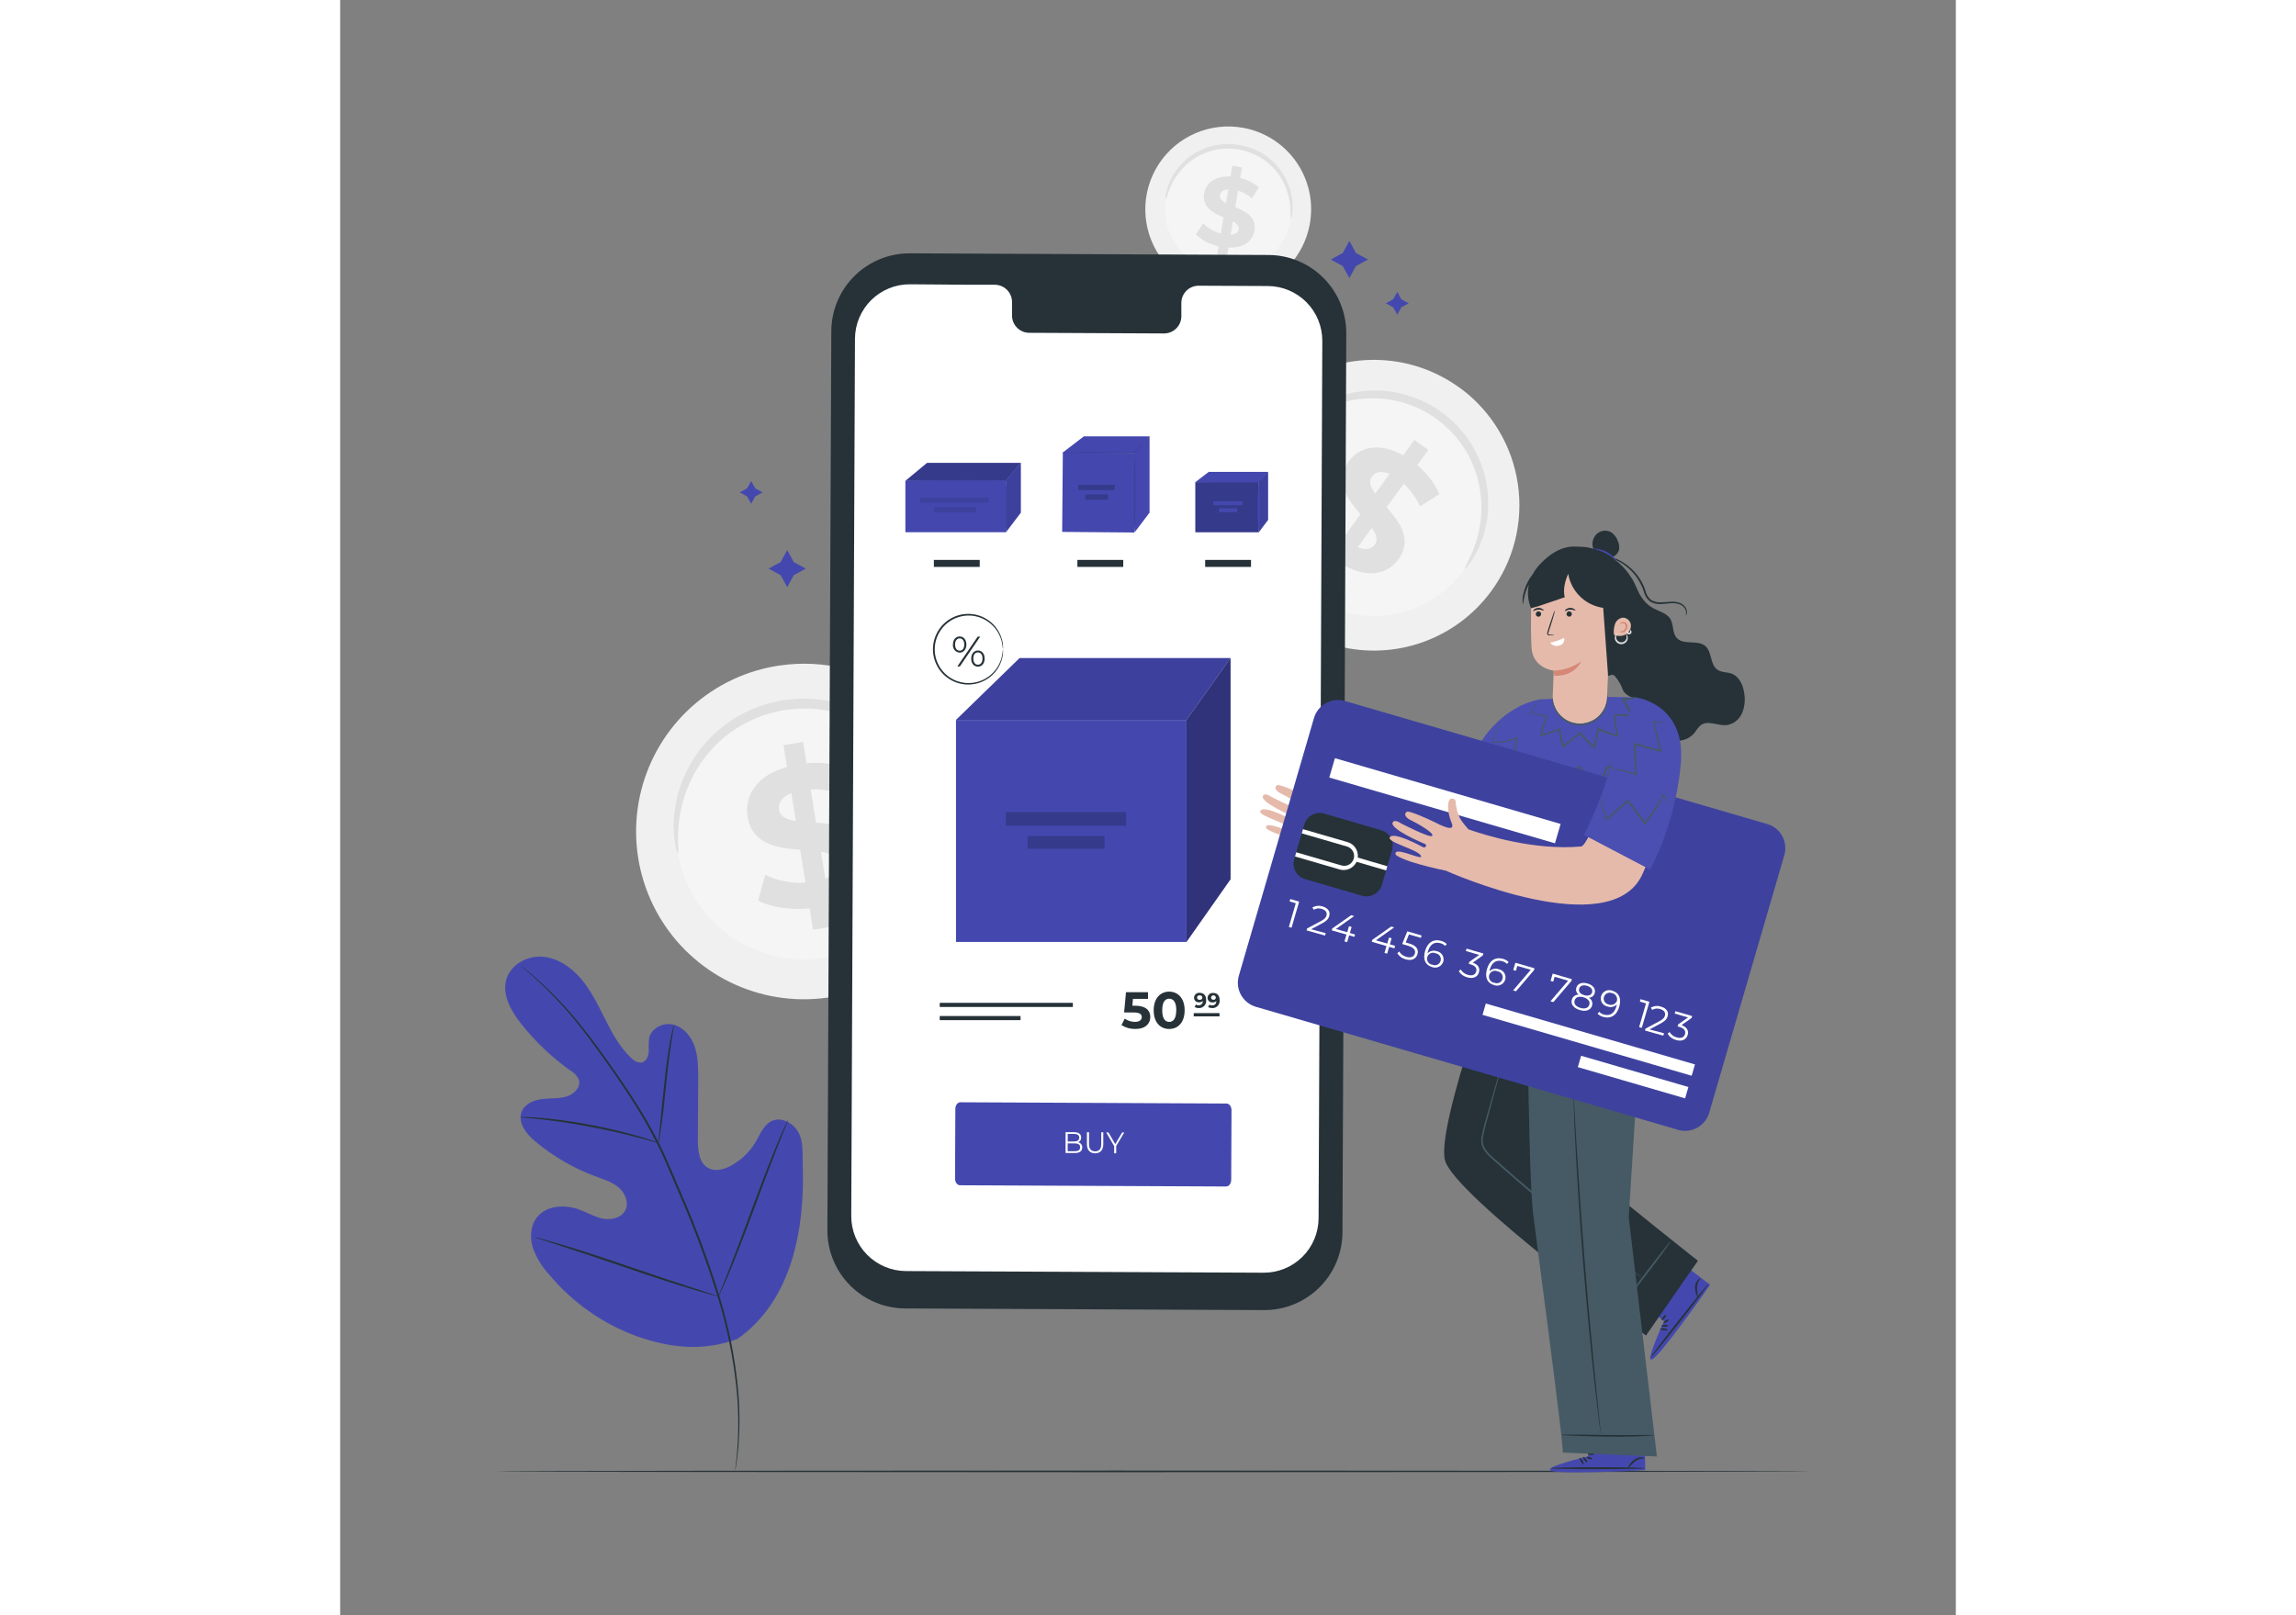 <svg width="270" height="190" viewBox="0 0 270 270" fill="none" xmlns="http://www.w3.org/2000/svg">
<rect x="0" y="0" width="270" height="270" fill="#808080" stroke="none"/>
<path d="M192.24 98.976C189.368 102.829 185.419 105.743 180.891 107.352C176.363 108.96 171.46 109.19 166.801 108.012C162.143 106.834 157.938 104.302 154.719 100.735C151.499 97.168 149.409 92.727 148.714 87.972C148.018 83.218 148.747 78.364 150.81 74.024C152.872 69.684 156.175 66.053 160.3 63.589C164.426 61.126 169.189 59.941 173.988 60.184C178.787 60.428 183.406 62.088 187.261 64.956H187.288C189.848 66.864 192.007 69.258 193.642 72.001C195.276 74.743 196.354 77.781 196.814 80.94C197.274 84.1 197.106 87.319 196.322 90.413C195.537 93.508 194.15 96.418 192.24 98.976Z" fill="#F0F0F0"/>
<path d="M187.601 95.515C185.412 98.454 182.4 100.677 178.947 101.904C175.493 103.131 171.754 103.307 168.201 102.408C164.648 101.509 161.441 99.577 158.987 96.856C156.532 94.134 154.939 90.746 154.41 87.12C153.882 83.493 154.44 79.791 156.015 76.482C157.591 73.173 160.112 70.406 163.26 68.53C166.409 66.654 170.042 65.754 173.702 65.944C177.362 66.133 180.884 67.404 183.821 69.595C185.773 71.048 187.419 72.871 188.665 74.96C189.911 77.05 190.733 79.364 191.084 81.772C191.435 84.179 191.308 86.632 190.711 88.99C190.113 91.348 189.057 93.565 187.601 95.515Z" fill="#F5F5F5"/>
<path d="M187.947 95.04C187.855 94.981 188.276 94.278 188.887 92.966C189.747 91.123 190.317 89.157 190.577 87.14C190.744 85.756 190.76 84.358 190.625 82.971C190.467 81.386 190.104 79.829 189.545 78.338C188.936 76.691 188.082 75.146 187.013 73.753C186.456 73.012 185.84 72.317 185.171 71.674C184.481 71.017 183.744 70.409 182.968 69.854C182.18 69.316 181.355 68.833 180.5 68.407C179.668 68 178.805 67.659 177.919 67.386C177.066 67.117 176.192 66.916 175.306 66.787C174.457 66.651 173.6 66.583 172.741 66.582C171.149 66.556 169.56 66.737 168.016 67.122C166.666 67.469 165.358 67.963 164.117 68.596C162.311 69.531 160.66 70.741 159.224 72.182C158.198 73.208 157.691 73.845 157.604 73.802C157.518 73.758 157.891 73.008 158.819 71.836C160.16 70.184 161.795 68.794 163.642 67.737C166.411 66.145 169.546 65.296 172.741 65.275C174.631 65.254 176.513 65.518 178.324 66.058C179.284 66.344 180.219 66.705 181.121 67.138C182.045 67.591 182.935 68.111 183.784 68.693C184.621 69.293 185.415 69.952 186.16 70.664C186.876 71.361 187.535 72.114 188.131 72.916C188.711 73.687 189.225 74.506 189.67 75.362C191.612 79.016 192.286 83.212 191.587 87.291C191.227 89.389 190.484 91.402 189.394 93.231C188.595 94.5 188.012 95.094 187.947 95.04Z" fill="#E0E0E0"/>
<path d="M167.827 94.532L165.931 97.141L163.62 95.45L165.462 92.907C163.258 91.093 161.563 88.765 161.012 86.832L164.355 84.915C165.015 86.821 166.162 88.522 167.681 89.851L170.505 85.957C168.372 83.452 166.104 80.487 168.523 77.155C170.316 74.682 173.653 73.861 177.644 76.113L179.523 73.526L181.856 75.217L179.988 77.76C181.59 79.064 182.859 80.73 183.692 82.62L180.452 84.645C179.809 83.22 178.892 81.935 177.752 80.865L174.879 84.78C177.039 87.264 179.248 90.18 176.861 93.479C175.106 95.931 171.807 96.741 167.827 94.532ZM172.968 82.528L175.371 79.218C173.934 78.597 172.951 78.921 172.395 79.693C171.839 80.465 172.179 81.459 172.968 82.528ZM172.903 91.06C173.497 90.245 173.14 89.311 172.395 88.231L170.057 91.471C171.412 92.043 172.363 91.8 172.903 91.06Z" fill="#E0E0E0"/>
<path d="M105.251 134.914C106.058 140.403 105.219 146.008 102.84 151.02C100.461 156.032 96.648 160.225 91.885 163.07C87.123 165.916 81.623 167.284 76.082 167.004C70.541 166.723 65.208 164.805 60.757 161.493C56.306 158.18 52.938 153.623 51.078 148.396C49.218 143.169 48.949 137.508 50.307 132.128C51.665 126.749 54.587 121.893 58.705 118.175C62.823 114.457 67.951 112.043 73.44 111.24H73.494C77.134 110.707 80.844 110.896 84.411 111.797C87.979 112.697 91.334 114.292 94.285 116.489C97.236 118.687 99.725 121.444 101.61 124.603C103.496 127.763 104.74 131.262 105.273 134.903L105.251 134.914Z" fill="#F0F0F0"/>
<path d="M98.647 135.869C99.265 140.051 98.629 144.322 96.819 148.143C95.01 151.963 92.108 155.161 88.481 157.332C84.854 159.503 80.665 160.55 76.442 160.34C72.221 160.13 68.156 158.673 64.762 156.153C61.368 153.633 58.797 150.163 57.376 146.182C55.954 142.201 55.744 137.888 56.774 133.788C57.803 129.688 60.026 125.985 63.159 123.148C66.293 120.311 70.198 118.467 74.38 117.85H74.428C80.029 117.029 85.727 118.466 90.268 121.846C94.81 125.225 97.824 130.269 98.647 135.869Z" fill="#F5F5F5"/>
<path d="M98.544 135.21C98.415 135.21 98.194 134.319 97.616 132.748C96.811 130.543 95.671 128.476 94.235 126.619C93.243 125.354 92.117 124.201 90.876 123.179C89.45 122.022 87.88 121.053 86.206 120.296C85.303 119.885 84.372 119.54 83.419 119.264C82.429 118.972 81.418 118.757 80.395 118.622C79.336 118.477 78.267 118.415 77.198 118.438C76.098 118.464 75.001 118.569 73.915 118.751C72.834 118.955 71.767 119.233 70.724 119.583C69.711 119.933 68.728 120.361 67.781 120.863C66.868 121.335 65.992 121.877 65.162 122.483C64.362 123.068 63.607 123.712 62.904 124.41C61.593 125.698 60.453 127.15 59.513 128.73C58.696 130.113 58.035 131.582 57.542 133.11C56.831 135.347 56.466 137.68 56.462 140.027C56.462 141.701 56.57 142.635 56.462 142.657C56.354 142.679 56.047 141.777 55.847 140.06C55.593 137.62 55.793 135.153 56.435 132.786C57.393 129.227 59.253 125.976 61.835 123.347C62.576 122.581 63.376 121.875 64.228 121.235C66.027 119.861 68.032 118.779 70.168 118.028C71.291 117.638 72.443 117.337 73.613 117.126C74.784 116.926 75.968 116.813 77.155 116.786C78.309 116.775 79.463 116.851 80.606 117.012C81.703 117.173 82.786 117.419 83.846 117.747C84.865 118.055 85.858 118.444 86.816 118.908C88.59 119.763 90.241 120.853 91.724 122.148C93.01 123.266 94.156 124.535 95.137 125.928C96.56 127.927 97.598 130.174 98.199 132.554C98.626 134.238 98.636 135.194 98.544 135.21Z" fill="#E0E0E0"/>
<path d="M81.718 151.2L82.307 154.877L79.029 155.417L78.457 151.843C75.174 152.167 71.89 151.648 69.86 150.525L71.026 146.232C73.121 147.24 75.44 147.69 77.76 147.539L76.88 142.052C73.1 141.755 68.834 141.188 68.083 136.496C67.543 133.018 69.574 129.627 74.666 128.207L74.083 124.562L77.366 124.022L77.938 127.597C80.306 127.349 82.699 127.665 84.921 128.52L83.927 132.84C82.239 132.187 80.438 131.879 78.629 131.933L79.526 137.516C83.306 137.786 87.502 138.359 88.242 142.987C88.798 146.41 86.773 149.764 81.718 151.2ZM76.14 137.23L75.389 132.57C73.716 133.24 73.175 134.303 73.348 135.389C73.521 136.474 74.596 137.003 76.14 137.23ZM83.052 144.25C82.863 143.1 81.816 142.63 80.352 142.36L81.076 146.891C82.62 146.254 83.198 145.271 83.031 144.239L83.052 144.25Z" fill="#E0E0E0"/>
<path d="M162.032 37.498C161.538 40.193 160.255 42.681 158.346 44.648C156.438 46.614 153.989 47.971 151.309 48.545C148.629 49.12 145.84 48.887 143.292 47.876C140.745 46.865 138.555 45.122 136.999 42.866C135.442 40.611 134.59 37.944 134.549 35.204C134.508 32.464 135.28 29.773 136.769 27.472C138.257 25.171 140.394 23.362 142.91 22.276C145.426 21.189 148.207 20.873 150.903 21.368H150.935C152.722 21.696 154.427 22.374 155.952 23.362C157.477 24.35 158.792 25.629 159.823 27.125C160.853 28.621 161.579 30.306 161.958 32.083C162.337 33.86 162.362 35.695 162.032 37.481V37.498Z" fill="#F0F0F0"/>
<path d="M158.792 36.893C158.415 38.946 157.438 40.842 155.983 42.34C154.529 43.838 152.663 44.871 150.621 45.309C148.58 45.746 146.454 45.568 144.514 44.798C142.573 44.028 140.905 42.699 139.719 40.98C138.533 39.262 137.884 37.23 137.853 35.142C137.822 33.055 138.411 31.005 139.545 29.252C140.679 27.499 142.308 26.121 144.225 25.294C146.142 24.466 148.261 24.226 150.314 24.602C151.678 24.852 152.98 25.368 154.144 26.121C155.309 26.874 156.314 27.849 157.101 28.99C157.888 30.132 158.443 31.417 158.733 32.773C159.023 34.129 159.044 35.529 158.792 36.893Z" fill="#F5F5F5"/>
<path d="M158.846 36.569C158.791 36.137 158.778 35.701 158.809 35.267C158.786 34.108 158.588 32.959 158.22 31.86C157.959 31.105 157.617 30.381 157.199 29.7C156.714 28.933 156.134 28.231 155.471 27.61C155.116 27.271 154.735 26.961 154.332 26.681C153.91 26.39 153.464 26.136 152.998 25.92C152.527 25.682 152.037 25.482 151.535 25.321C151.015 25.158 150.485 25.034 149.947 24.948C149.411 24.868 148.869 24.828 148.327 24.829C147.799 24.829 147.272 24.872 146.75 24.959C146.247 25.035 145.75 25.153 145.265 25.31C144.797 25.454 144.34 25.635 143.899 25.85C142.357 26.594 141.021 27.707 140.011 29.09C139.314 30.021 138.768 31.056 138.391 32.157C138.288 32.579 138.143 32.989 137.959 33.383C137.905 32.941 137.949 32.493 138.089 32.071C138.354 30.887 138.839 29.764 139.52 28.76C139.982 28.063 140.526 27.423 141.14 26.854C141.859 26.21 142.662 25.665 143.527 25.234C143.995 24.994 144.48 24.79 144.979 24.624C145.508 24.45 146.05 24.317 146.599 24.224C147.161 24.128 147.73 24.078 148.3 24.073C149.478 24.063 150.649 24.245 151.767 24.613C152.313 24.772 152.846 24.974 153.36 25.218C154.317 25.71 155.196 26.342 155.968 27.092C157.269 28.368 158.229 29.95 158.76 31.693C159.106 32.854 159.235 34.07 159.138 35.278C159.134 35.724 159.034 36.164 158.846 36.569Z" fill="#E0E0E0"/>
<path d="M148.435 41.375L148.122 43.2L146.502 42.925L146.804 41.159C145.373 40.868 144.052 40.181 142.992 39.177L144.218 37.352C145.038 38.16 146.054 38.74 147.166 39.036L147.625 36.337C145.903 35.591 143.996 34.652 144.385 32.335C144.677 30.618 146.173 29.36 148.781 29.506L149.089 27.707L150.709 27.983L150.406 29.748C151.555 30.017 152.623 30.555 153.522 31.32L152.372 33.172C151.696 32.582 150.908 32.136 150.055 31.86L149.58 34.625C151.308 35.354 153.176 36.288 152.788 38.572C152.507 40.257 151.027 41.504 148.435 41.375ZM148.036 33.944L148.43 31.644C147.539 31.692 147.118 32.103 147.026 32.638C146.934 33.172 147.366 33.599 148.036 33.944ZM150.158 38.34C150.25 37.8 149.834 37.384 149.18 37.022L148.797 39.252C149.639 39.199 150.066 38.842 150.158 38.34Z" fill="#E0E0E0"/>
<path d="M245.835 245.948C245.835 246.029 176.089 246.089 129.643 246.089C83.198 246.089 25.92 246.029 25.92 245.948C25.92 245.867 83.16 245.808 129.643 245.808C176.126 245.808 245.835 245.873 245.835 245.948Z" fill="#263238"/>
<path d="M66.301 223.884C75.567 217.404 77.674 205.389 77.306 194.584C77.247 192.78 77.441 190.879 76.588 189.292C75.735 187.704 73.726 186.629 72.112 187.391C70.772 188.023 70.189 189.578 69.439 190.868C68.434 192.585 66.967 193.984 65.205 194.908C64.06 195.502 62.64 195.869 61.506 195.242C59.951 194.384 59.767 192.235 59.778 190.442C59.8 187.097 59.819 183.753 59.837 180.409C59.837 178.616 59.837 176.785 59.297 175.084C58.757 173.383 57.505 171.796 55.798 171.304C54.092 170.813 51.98 171.812 51.624 173.567C51.555 174.308 51.537 175.053 51.57 175.797C51.521 176.542 51.176 177.368 50.49 177.574C49.804 177.779 49.053 177.277 48.519 176.753C46.667 174.938 45.408 172.606 44.237 170.273C43.065 167.94 41.92 165.575 40.241 163.598C38.561 161.622 36.239 160.056 33.669 159.91C31.099 159.764 28.361 161.352 27.729 163.874C27.097 166.396 28.555 168.971 30.159 171.018C32.541 174.055 35.35 176.732 38.496 178.967C39.11 179.302 39.599 179.827 39.89 180.463C40.279 181.661 39.15 182.849 37.967 183.244C36.628 183.686 35.181 183.546 33.782 183.713C32.384 183.881 30.866 184.496 30.337 185.814C29.603 187.65 31.136 189.594 32.643 190.831C35.666 193.351 39.1 195.333 42.795 196.69C44.118 197.176 45.495 197.597 46.575 198.526C47.655 199.454 48.281 201.064 47.655 202.306C47.029 203.548 45.36 203.974 43.977 203.72C42.595 203.467 41.358 202.711 40.041 202.214C37.578 201.285 34.392 201.452 32.816 203.585C31.773 204.984 31.687 206.939 32.211 208.607C32.806 210.25 33.724 211.758 34.911 213.041C38.821 217.732 43.903 221.304 49.642 223.393C55.361 225.374 60.658 225.909 66.344 223.83" fill="#4448AE"/>
<path d="M30.283 161.46C30.332 161.525 30.391 161.584 30.456 161.633L30.996 162.108C31.466 162.524 32.157 163.134 33.026 163.949C35.494 166.239 37.785 168.712 39.879 171.347C41.218 173.011 42.579 174.89 44.053 176.936C45.527 178.983 47.039 181.192 48.568 183.568C50.179 186.042 51.656 188.602 52.99 191.236C53.681 192.607 54.302 194.038 54.929 195.502L56.835 199.951C59.286 205.587 61.419 211.356 63.223 217.231C64.68 222.033 65.682 226.962 66.215 231.952C66.565 235.317 66.621 238.707 66.382 242.082C66.29 243.281 66.199 244.204 66.112 244.831C66.08 245.133 66.053 245.371 66.031 245.543C66.026 245.626 66.026 245.709 66.031 245.792C66.053 245.712 66.069 245.631 66.08 245.549C66.106 245.311 66.145 245.075 66.199 244.841C66.301 244.215 66.415 243.292 66.528 242.093C66.817 238.71 66.795 235.308 66.463 231.93C65.963 226.919 64.981 221.967 63.531 217.145C61.732 211.245 59.596 205.454 57.132 199.8L55.226 195.35C54.594 193.887 53.973 192.44 53.276 191.063C51.932 188.423 50.443 185.86 48.816 183.384C47.277 181.003 45.733 178.805 44.275 176.758C42.817 174.712 41.407 172.838 40.057 171.18C37.938 168.552 35.615 166.096 33.107 163.836C32.222 163.037 31.52 162.437 31.034 162.043L30.494 161.59L30.283 161.46Z" fill="#263238"/>
<path d="M53.179 191.057C53.265 190.809 53.325 190.552 53.357 190.291C53.449 189.794 53.562 189.076 53.687 188.179C53.941 186.397 54.227 183.919 54.491 181.159C54.756 178.4 55.075 175.959 55.355 174.182C55.49 173.291 55.609 172.562 55.701 172.076C55.763 171.822 55.796 171.561 55.798 171.299C55.7 171.541 55.626 171.793 55.577 172.049C55.447 172.541 55.291 173.254 55.129 174.139C54.783 175.916 54.448 178.389 54.162 181.127C53.876 183.865 53.622 186.262 53.455 188.147C53.368 188.989 53.292 189.697 53.228 190.269C53.184 190.529 53.168 190.794 53.179 191.057Z" fill="#263238"/>
<path d="M30.116 186.748C30.418 186.811 30.725 186.847 31.034 186.856C31.628 186.91 32.486 186.98 33.539 187.105C35.651 187.331 38.561 187.747 41.747 188.347C44.933 188.946 47.795 189.626 49.847 190.172C50.879 190.436 51.705 190.674 52.283 190.836C52.574 190.936 52.874 191.01 53.179 191.057C52.906 190.913 52.618 190.797 52.321 190.712C51.781 190.512 50.938 190.242 49.912 189.945C47.865 189.34 45.004 188.627 41.812 188.023C39.085 187.495 36.333 187.109 33.566 186.867C32.486 186.775 31.644 186.737 31.05 186.727C30.739 186.699 30.425 186.706 30.116 186.748Z" fill="#263238"/>
<path d="M63.228 216.686C63.294 216.6 63.347 216.506 63.385 216.405L63.779 215.573C64.12 214.844 64.584 213.781 65.14 212.463C66.252 209.817 67.673 206.118 69.19 202.019C70.707 197.921 72.09 194.206 73.143 191.549L74.406 188.395C74.541 188.055 74.65 187.769 74.741 187.537C74.79 187.44 74.823 187.336 74.838 187.229C74.773 187.314 74.72 187.409 74.682 187.51L74.288 188.347C73.948 189.07 73.483 190.134 72.927 191.457C71.814 194.098 70.394 197.797 68.877 201.901C67.359 206.005 65.977 209.709 64.924 212.371L63.66 215.519L63.326 216.378C63.277 216.475 63.245 216.579 63.228 216.686Z" fill="#263238"/>
<path d="M32.578 206.82C32.673 206.874 32.775 206.916 32.88 206.944L33.772 207.241L37.055 208.321C39.825 209.223 43.637 210.481 47.855 211.934C52.072 213.386 55.895 214.634 58.687 215.454C60.086 215.876 61.214 216.205 62.003 216.416L62.91 216.653C63.015 216.686 63.124 216.706 63.234 216.713C63.137 216.658 63.034 216.616 62.926 216.588L62.041 216.291L58.757 215.211C55.987 214.31 52.175 213.051 47.957 211.599C43.74 210.146 39.917 208.899 37.157 208.083C35.759 207.662 34.63 207.333 33.842 207.117L32.94 206.879C32.823 206.843 32.701 206.823 32.578 206.82Z" fill="#263238"/>
<path d="M154.354 218.992L94.414 218.716C92.7 218.708 91.004 218.363 89.424 217.7C87.843 217.037 86.409 216.069 85.202 214.851C83.996 213.634 83.041 212.191 82.392 210.604C81.743 209.018 81.413 207.319 81.421 205.605L82.08 55.345C82.097 51.882 83.488 48.568 85.948 46.131C88.407 43.693 91.734 42.332 95.197 42.347L155.137 42.622C158.599 42.638 161.913 44.028 164.35 46.487C166.788 48.945 168.149 52.271 168.134 55.733L167.497 205.994C167.491 207.708 167.147 209.404 166.485 210.985C165.822 212.566 164.855 214.001 163.638 215.209C162.421 216.416 160.978 217.371 159.391 218.02C157.805 218.669 156.106 218.999 154.391 218.992H154.354Z" fill="#263238"/>
<path d="M155.023 47.812L143.408 47.758C143.029 47.764 142.655 47.845 142.308 47.996C141.961 48.147 141.646 48.364 141.383 48.636C141.12 48.909 140.913 49.23 140.774 49.583C140.635 49.935 140.566 50.311 140.573 50.69V52.801C140.586 53.567 140.295 54.306 139.763 54.857C139.232 55.407 138.503 55.725 137.738 55.739L115.09 55.631C114.325 55.61 113.6 55.286 113.073 54.732C112.546 54.177 112.259 53.437 112.277 52.672V50.56C112.296 49.796 112.011 49.055 111.484 48.5C110.958 47.946 110.233 47.622 109.469 47.601H105.381L95.213 47.52C94.012 47.515 92.823 47.747 91.711 48.202C90.6 48.656 89.59 49.326 88.737 50.171C87.885 51.017 87.207 52.022 86.743 53.129C86.279 54.236 86.038 55.424 86.033 56.624L85.412 203.288C85.412 205.709 86.368 208.032 88.072 209.751C89.776 211.471 92.09 212.447 94.511 212.469L154.327 212.744C156.751 212.753 159.079 211.798 160.801 210.091C162.522 208.384 163.495 206.064 163.507 203.639L164.128 56.975C164.133 54.554 163.178 52.228 161.471 50.51C159.764 48.792 157.445 47.822 155.023 47.812Z" fill="white"/>
<path d="M141.437 120.344H102.913V157.453H141.437V120.344Z" fill="#4448AE"/>
<path d="M113.535 110.003L102.908 120.344H141.432L148.797 110.003H113.535Z" fill="#4448AE"/>
<path opacity="0.1" d="M113.535 110.003L102.908 120.344H141.432L148.797 110.003H113.535Z" fill="black"/>
<path d="M141.431 157.448L148.797 146.972V110.003L141.431 120.344V157.448Z" fill="#4448AE"/>
<path opacity="0.3" d="M141.431 157.448L148.797 146.972V110.003L141.431 120.344V157.448Z" fill="black"/>
<path d="M131.355 135.75H111.245V138.029H131.355V135.75Z" fill="#4448AE"/>
<path opacity="0.2" d="M131.355 135.75H111.245V138.029H131.355V135.75Z" fill="black"/>
<path d="M127.721 139.736H114.885V141.885H127.721V139.736Z" fill="#4448AE"/>
<path opacity="0.2" d="M127.721 139.736H114.885V141.885H127.721V139.736Z" fill="black"/>
<path d="M110.765 108.54C110.715 108.071 110.637 107.606 110.533 107.147C110.198 105.901 109.454 104.804 108.421 104.031C107.72 103.497 106.902 103.138 106.035 102.983C105.041 102.806 104.018 102.896 103.07 103.243C102.557 103.423 102.076 103.684 101.644 104.015C101.187 104.349 100.786 104.753 100.456 105.214C99.744 106.177 99.359 107.344 99.359 108.543C99.359 109.741 99.744 110.908 100.456 111.872C101.114 112.772 102.024 113.458 103.07 113.843C103.958 114.167 104.914 114.265 105.849 114.126C106.785 113.987 107.671 113.617 108.427 113.049C109.457 112.277 110.198 111.182 110.533 109.939C110.637 109.477 110.715 109.01 110.765 108.54C110.802 109.019 110.76 109.5 110.641 109.966C110.339 111.254 109.601 112.399 108.551 113.206C107.423 114.073 106.019 114.502 104.598 114.415C103.178 114.329 101.837 113.731 100.823 112.733C99.808 111.735 99.189 110.404 99.079 108.985C98.969 107.567 99.376 106.156 100.224 105.014C100.883 104.117 101.783 103.427 102.819 103.021C103.855 102.616 104.985 102.513 106.078 102.724C107.178 102.936 108.194 103.461 109.003 104.236C109.813 105.011 110.381 106.003 110.641 107.093C110.763 107.565 110.805 108.054 110.765 108.54Z" fill="#263238"/>
<path d="M102.406 107.741C102.406 106.931 102.859 106.391 103.529 106.391C104.198 106.391 104.652 106.931 104.652 107.741C104.652 108.551 104.188 109.091 103.529 109.091C103.364 109.082 103.203 109.039 103.056 108.965C102.909 108.891 102.778 108.787 102.673 108.661C102.568 108.534 102.489 108.387 102.443 108.229C102.397 108.07 102.385 107.904 102.406 107.741ZM104.296 107.741C104.296 107.093 103.988 106.709 103.529 106.709C103.07 106.709 102.762 107.098 102.762 107.741C102.762 108.383 103.059 108.767 103.529 108.767C103.999 108.767 104.296 108.383 104.296 107.741ZM106.537 106.423H106.958L103.561 111.397H103.14L106.537 106.423ZM105.457 110.084C105.457 109.274 105.921 108.734 106.58 108.734C107.239 108.734 107.703 109.274 107.703 110.084C107.703 110.894 107.249 111.434 106.58 111.434C105.91 111.434 105.451 110.894 105.451 110.084H105.457ZM107.347 110.084C107.347 109.442 107.05 109.053 106.58 109.053C106.11 109.053 105.813 109.436 105.813 110.084C105.813 110.732 106.121 111.11 106.58 111.11C107.039 111.11 107.341 110.7 107.341 110.084H107.347Z" fill="#263238"/>
<path d="M135.383 170.003C135.383 171.083 134.6 172.001 132.872 172.001C132.058 172.016 131.258 171.791 130.572 171.353L131.112 170.273C131.613 170.629 132.214 170.818 132.829 170.813C133.526 170.813 133.958 170.521 133.958 170.03C133.958 169.538 133.65 169.241 132.554 169.241H131.009L131.323 165.85H135V166.968H132.484L132.392 168.113H132.883C134.676 168.129 135.383 168.933 135.383 170.003Z" fill="#263238"/>
<path d="M135.95 168.88C135.95 166.887 137.057 165.758 138.537 165.758C140.017 165.758 141.124 166.887 141.124 168.88C141.124 170.872 140.044 172.001 138.537 172.001C137.03 172.001 135.95 170.872 135.95 168.88ZM139.73 168.88C139.73 167.508 139.25 166.941 138.548 166.941C137.846 166.941 137.376 167.508 137.376 168.88C137.376 170.251 137.862 170.818 138.548 170.818C139.234 170.818 139.72 170.251 139.72 168.88H139.73Z" fill="#263238"/>
<path d="M144.72 167.184C144.755 167.498 144.664 167.814 144.466 168.061C144.269 168.308 143.981 168.466 143.667 168.502C143.601 168.507 143.534 168.507 143.467 168.502C143.23 168.507 142.995 168.449 142.787 168.334L142.997 167.918C143.136 168.005 143.298 168.047 143.462 168.037C143.634 168.048 143.804 167.989 143.933 167.875C144.063 167.761 144.142 167.6 144.153 167.427C144.158 167.393 144.158 167.358 144.153 167.324C143.985 167.477 143.764 167.556 143.537 167.546C143.436 167.555 143.333 167.544 143.236 167.513C143.138 167.482 143.048 167.432 142.97 167.367C142.891 167.301 142.827 167.221 142.78 167.13C142.733 167.039 142.704 166.94 142.695 166.838V166.779C142.698 166.668 142.722 166.559 142.767 166.458C142.812 166.357 142.877 166.266 142.957 166.19C143.037 166.113 143.132 166.054 143.235 166.014C143.338 165.974 143.448 165.955 143.559 165.958H143.64C144.32 165.969 144.72 166.39 144.72 167.184ZM144.088 166.757C144.085 166.658 144.044 166.563 143.972 166.493C143.901 166.424 143.805 166.385 143.705 166.385H143.64C143.591 166.375 143.541 166.375 143.492 166.385C143.443 166.395 143.396 166.415 143.355 166.443C143.314 166.471 143.279 166.508 143.252 166.55C143.225 166.592 143.207 166.639 143.199 166.688C143.191 166.737 143.192 166.788 143.204 166.836C143.215 166.885 143.237 166.931 143.266 166.971C143.296 167.011 143.333 167.045 143.376 167.07C143.419 167.096 143.466 167.113 143.516 167.119H143.64C143.689 167.128 143.739 167.127 143.788 167.116C143.836 167.105 143.882 167.085 143.923 167.056C143.963 167.027 143.998 166.991 144.024 166.949C144.051 166.907 144.069 166.86 144.077 166.812C144.08 166.792 144.08 166.772 144.077 166.752L144.088 166.757Z" fill="#263238"/>
<path d="M146.972 167.184C147.007 167.498 146.915 167.814 146.718 168.061C146.52 168.308 146.233 168.466 145.919 168.502C145.852 168.507 145.785 168.507 145.719 168.502C145.481 168.507 145.247 168.449 145.039 168.334L145.26 167.94C145.396 168.027 145.557 168.069 145.719 168.059C145.804 168.065 145.889 168.055 145.97 168.028C146.051 168.002 146.126 167.959 146.19 167.904C146.254 167.848 146.307 167.78 146.345 167.704C146.382 167.627 146.405 167.544 146.41 167.459C146.416 167.422 146.416 167.384 146.41 167.346C146.329 167.423 146.233 167.482 146.128 167.52C146.023 167.558 145.911 167.574 145.8 167.567C145.697 167.576 145.594 167.565 145.496 167.534C145.398 167.503 145.307 167.453 145.228 167.387C145.15 167.32 145.085 167.239 145.037 167.148C144.99 167.057 144.961 166.957 144.952 166.855V166.801C144.955 166.69 144.98 166.581 145.024 166.48C145.069 166.379 145.134 166.287 145.214 166.211C145.294 166.135 145.389 166.075 145.492 166.036C145.595 165.996 145.706 165.977 145.816 165.98H145.886C146.556 165.969 146.972 166.39 146.972 167.184ZM146.335 166.757C146.332 166.658 146.29 166.563 146.219 166.493C146.147 166.424 146.051 166.385 145.951 166.385H145.908C145.811 166.385 145.717 166.423 145.648 166.492C145.579 166.561 145.541 166.655 145.541 166.752C145.541 166.849 145.579 166.943 145.648 167.012C145.717 167.08 145.811 167.119 145.908 167.119C145.957 167.127 146.007 167.125 146.055 167.113C146.103 167.101 146.148 167.079 146.188 167.05C146.228 167.02 146.261 166.983 146.286 166.94C146.312 166.897 146.328 166.85 146.335 166.801C146.337 166.784 146.337 166.768 146.335 166.752V166.757Z" fill="#263238"/>
<path d="M146.95 169.349H142.641V169.895H146.95V169.349Z" fill="#263238"/>
<path d="M122.445 167.632H100.197V168.323H122.445V167.632Z" fill="#263238"/>
<path d="M113.702 169.835H100.197V170.527H113.702V169.835Z" fill="#263238"/>
<path d="M148.063 198.331L103.583 198.126C103.124 198.126 102.751 197.618 102.757 197.003L102.805 185.366C102.805 184.75 103.183 184.253 103.642 184.253L148.122 184.464C148.581 184.464 148.954 184.966 148.954 185.582L148.905 197.219C148.9 197.834 148.527 198.331 148.063 198.331Z" fill="#4448AE"/>
<path d="M124.011 191.814C124.011 192.408 123.59 192.742 122.758 192.737H121.225V189.254H122.666C123.406 189.254 123.833 189.589 123.833 190.156C123.839 190.328 123.79 190.497 123.693 190.639C123.595 190.781 123.455 190.888 123.293 190.944C123.5 190.971 123.69 191.076 123.823 191.237C123.957 191.399 124.024 191.605 124.011 191.814ZM123.66 191.781C123.66 191.328 123.347 191.128 122.758 191.128H121.581V192.434H122.758C123.341 192.44 123.66 192.24 123.66 191.781ZM121.586 189.54V190.804H122.666C123.206 190.804 123.509 190.593 123.514 190.177C123.52 189.762 123.206 189.546 122.672 189.54H121.586Z" fill="white"/>
<path d="M124.794 191.257V189.265H125.145V191.246C125.145 192.073 125.512 192.451 126.16 192.456C126.808 192.461 127.186 192.083 127.186 191.257V189.275H127.526V191.273C127.526 192.272 126.986 192.785 126.155 192.785C125.323 192.785 124.789 192.24 124.794 191.257Z" fill="white"/>
<path d="M129.686 191.565V192.78H129.341V191.576L128.018 189.292H128.39L129.53 191.252L130.68 189.302H131.031L129.686 191.565Z" fill="white"/>
<path d="M111.272 80.379H94.457V88.965H111.272V80.379Z" fill="#4448AE"/>
<path d="M98.086 77.371L94.457 80.379H111.272L113.751 77.371H98.086Z" fill="#4448AE"/>
<path opacity="0.2" d="M98.086 77.371L94.457 80.379H111.272L113.751 77.371H98.086Z" fill="black"/>
<path d="M111.272 88.965L113.751 85.692V77.371L111.272 80.379V88.965Z" fill="#4448AE"/>
<path opacity="0.1" d="M111.272 88.965L113.751 85.692V77.371L111.272 80.379V88.965Z" fill="black"/>
<path d="M108.41 83.171H96.946V84.056H108.41V83.171Z" fill="#4448AE"/>
<path opacity="0.1" d="M108.41 83.171H96.946V84.056H108.41V83.171Z" fill="black"/>
<path d="M106.332 84.769H99.214V85.655H106.332V84.769Z" fill="#4448AE"/>
<path opacity="0.1" d="M106.332 84.769H99.214V85.655H106.332V84.769Z" fill="black"/>
<path d="M106.877 93.593H99.214V94.765H106.877V93.593Z" fill="#263238"/>
<path d="M94.457 80.379C94.727 80.34 94.999 80.321 95.272 80.325L97.492 80.276C99.365 80.276 101.957 80.239 104.814 80.239L111.294 80.271L111.208 80.309L113.054 78.149C113.272 77.872 113.513 77.614 113.773 77.377C113.591 77.679 113.383 77.964 113.152 78.23L111.359 80.46L111.326 80.498H111.272L104.792 80.53C101.936 80.53 99.344 80.53 97.47 80.487L95.251 80.444C94.984 80.449 94.719 80.428 94.457 80.379Z" fill="#4448AE"/>
<g opacity="0.2">
<path opacity="0.2" d="M94.457 80.379C94.727 80.34 94.999 80.321 95.272 80.325L97.492 80.276C99.365 80.276 101.957 80.239 104.814 80.239L111.294 80.271L111.208 80.309L113.054 78.149C113.272 77.872 113.513 77.614 113.773 77.377C113.591 77.679 113.383 77.964 113.152 78.23L111.359 80.46L111.326 80.498H111.272L104.792 80.53C101.936 80.53 99.344 80.53 97.47 80.487L95.251 80.444C94.984 80.449 94.719 80.428 94.457 80.379Z" fill="black"/>
</g>
<path d="M111.273 88.965C111.131 87.539 111.084 86.105 111.132 84.672C111.082 83.231 111.129 81.787 111.273 80.352C111.418 81.787 111.467 83.23 111.418 84.672C111.467 86.105 111.418 87.539 111.273 88.965Z" fill="#4448AE"/>
<g opacity="0.2">
<path opacity="0.2" d="M111.273 88.965C111.131 87.539 111.084 86.105 111.132 84.672C111.082 83.231 111.129 81.787 111.273 80.352C111.418 81.787 111.467 83.23 111.418 84.672C111.467 86.105 111.418 87.539 111.273 88.965Z" fill="black"/>
</g>
<path d="M130.864 93.593H123.201V94.765H130.864V93.593Z" fill="#263238"/>
<path d="M120.768 75.617L120.657 88.912L132.715 89.013L132.826 75.718L120.768 75.617Z" fill="#4448AE"/>
<path d="M124.281 72.938L120.722 75.67H132.781L135.259 72.938H124.281Z" fill="#4448AE"/>
<path d="M132.781 88.965L135.259 85.692V72.938L132.781 75.67V88.965Z" fill="#4448AE"/>
<path d="M129.433 81.043H123.336V81.929H129.433V81.043Z" fill="#4448AE"/>
<path opacity="0.2" d="M129.433 81.043H123.336V81.929H129.433V81.043Z" fill="black"/>
<path d="M128.331 82.647H124.546V83.533H128.331V82.647Z" fill="#4448AE"/>
<path opacity="0.2" d="M128.331 82.647H124.546V83.533H128.331V82.647Z" fill="black"/>
<path d="M120.722 75.67C120.927 75.631 121.135 75.613 121.343 75.616L123.028 75.568C124.454 75.541 126.419 75.525 128.596 75.525H132.781L132.689 75.562C133.445 74.747 134.077 74.077 134.525 73.613C134.745 73.355 134.991 73.12 135.259 72.911C135.075 73.196 134.865 73.463 134.633 73.71C134.212 74.201 133.607 74.893 132.872 75.724L132.835 75.767H128.596C126.436 75.767 124.454 75.767 123.028 75.724L121.343 75.681C121.137 75.702 120.928 75.698 120.722 75.67Z" fill="#4448AE"/>
<g opacity="0.3">
<path opacity="0.3" d="M120.722 75.67C120.927 75.631 121.135 75.613 121.343 75.616L123.028 75.568C124.454 75.541 126.419 75.525 128.596 75.525H132.781L132.689 75.562C133.445 74.747 134.077 74.077 134.525 73.613C134.745 73.355 134.991 73.12 135.259 72.911C135.075 73.196 134.865 73.463 134.633 73.71C134.212 74.201 133.607 74.893 132.872 75.724L132.835 75.767H128.596C126.436 75.767 124.454 75.767 123.028 75.724L121.343 75.681C121.137 75.702 120.928 75.698 120.722 75.67Z" fill="black"/>
</g>
<path d="M132.781 88.965C132.7 88.965 132.635 85.99 132.635 82.318C132.635 78.646 132.7 75.67 132.781 75.67C132.862 75.67 132.926 78.646 132.926 82.318C132.926 85.99 132.84 88.965 132.781 88.965Z" fill="#4448AE"/>
<g opacity="0.3">
<path opacity="0.3" d="M132.781 88.965C132.7 88.965 132.635 85.99 132.635 82.318C132.635 78.646 132.7 75.67 132.781 75.67C132.862 75.67 132.926 78.646 132.926 82.318C132.926 85.99 132.84 88.965 132.781 88.965Z" fill="black"/>
</g>
<path d="M152.215 93.593H144.553V94.765H152.215V93.593Z" fill="#263238"/>
<path d="M142.911 80.6C143.537 80.512 144.169 80.478 144.801 80.498C145.973 80.498 147.588 80.454 149.375 80.454C150.957 80.454 152.41 80.454 153.511 80.487L153.43 80.525C153.922 79.985 154.321 79.585 154.608 79.299C154.742 79.138 154.899 78.996 155.072 78.878C154.97 79.061 154.845 79.229 154.699 79.38C154.446 79.693 154.068 80.136 153.619 80.671L153.587 80.708H153.533C152.453 80.708 150.979 80.741 149.397 80.741C147.609 80.741 145.995 80.741 144.823 80.698C144.184 80.714 143.545 80.681 142.911 80.6Z" fill="#4448AE"/>
<path d="M153.517 80.6H142.911V88.97H153.517V80.6Z" fill="#4448AE"/>
<path opacity="0.2" d="M153.517 80.6H142.911V88.97H153.517V80.6Z" fill="black"/>
<path d="M145.152 78.878L142.911 80.595H153.517L155.072 78.878H145.152Z" fill="#4448AE"/>
<path d="M153.517 88.965L155.072 86.907V78.878L153.517 80.595V88.965Z" fill="#4448AE"/>
<path opacity="0.1" d="M153.517 88.965L155.072 86.907V78.878L153.517 80.595V88.965Z" fill="black"/>
<path d="M150.768 83.792H145.914V84.44H150.768V83.792Z" fill="#4448AE"/>
<path d="M149.888 84.969H146.875V85.617H149.888V84.969Z" fill="#4448AE"/>
<path d="M153.517 88.965C153.367 87.575 153.315 86.177 153.36 84.78C153.311 83.385 153.36 81.989 153.506 80.6C153.644 81.989 153.691 83.385 153.646 84.78C153.695 86.176 153.652 87.574 153.517 88.965Z" fill="#4448AE"/>
<path d="M168.653 40.273L167.551 42.282L165.542 43.378L167.551 44.48L168.653 46.483L169.749 44.48L171.758 43.378L169.749 42.282L168.653 40.273Z" fill="#4448AE"/>
<path d="M74.709 91.946L73.607 93.955L71.599 95.051L73.607 96.147L74.709 98.156L75.805 96.147L77.814 95.051L75.805 93.955L74.709 91.946Z" fill="#4448AE"/>
<path d="M176.655 48.794L175.98 50.026L174.749 50.701L175.98 51.376L176.655 52.612L177.336 51.376L178.567 50.701L177.336 50.026L176.655 48.794Z" fill="#4448AE"/>
<path d="M68.683 80.401L68.008 81.632L66.776 82.307L68.008 82.982L68.683 84.218L69.358 82.982L70.589 82.307L69.358 81.632L68.683 80.401Z" fill="#4448AE"/>
<path d="M221.232 220.86L217.258 217.733L223.063 210.254L228.922 214.763L228.593 215.249C227.108 217.409 220.881 226.093 219.413 227.129C217.728 228.344 221.232 220.86 221.232 220.86Z" fill="#4448AE"/>
<path d="M218.889 227.059C218.819 227.005 220.952 224.175 223.652 220.741C226.352 217.307 228.598 214.569 228.668 214.623C228.738 214.677 226.605 217.506 223.905 220.941C221.205 224.375 218.959 227.113 218.889 227.059Z" fill="#263238"/>
<path d="M221.94 221.648C221.94 221.735 221.664 221.767 221.362 221.767C221.06 221.767 220.795 221.724 220.784 221.637C220.773 221.551 221.027 221.438 221.362 221.443C221.697 221.448 221.94 221.562 221.94 221.648Z" fill="#263238"/>
<path d="M221.827 222.329C221.8 222.415 221.513 222.41 221.179 222.361C220.844 222.312 220.563 222.248 220.563 222.161C220.563 222.075 220.86 221.994 221.222 222.042C221.584 222.091 221.854 222.242 221.827 222.329Z" fill="#263238"/>
<path d="M226.876 216.842C226.832 216.842 226.741 216.686 226.633 216.394C226.487 216.004 226.416 215.59 226.422 215.174C226.428 214.738 226.584 214.319 226.865 213.986C227.086 213.737 227.291 213.678 227.313 213.716C227.335 213.754 227.194 213.878 227.048 214.121C226.858 214.449 226.754 214.821 226.746 215.201C226.747 215.587 226.783 215.972 226.854 216.351C226.903 216.637 226.919 216.832 226.876 216.842Z" fill="#263238"/>
<path d="M221.173 221.081C221.141 221 221.303 220.855 221.513 220.72C221.724 220.585 221.929 220.498 221.988 220.563C222.048 220.628 221.929 220.838 221.691 220.995C221.454 221.152 221.205 221.168 221.173 221.081Z" fill="#263238"/>
<path d="M220.86 220.666C220.795 220.601 220.898 220.358 221.087 220.126C221.276 219.893 221.497 219.731 221.573 219.785C221.648 219.839 221.54 220.077 221.341 220.325C221.141 220.574 220.946 220.725 220.86 220.666Z" fill="#263238"/>
<path d="M194.902 156.6C194.902 156.6 183.022 188.103 184.642 193.989C186.262 199.875 218.219 223.247 218.219 223.247L226.897 210.751C226.897 210.751 201.96 191.014 201.879 189.929C201.798 188.843 211.782 162.664 211.782 162.664L194.902 156.6Z" fill="#263238"/>
<path d="M217.669 213.64L217.555 213.581C217.474 213.521 217.372 213.457 217.242 213.376L216.054 212.56C215.033 211.842 213.554 210.794 211.734 209.466C208.138 206.809 203.251 203.018 198.067 198.58C196.771 197.467 195.512 196.371 194.287 195.307L192.521 193.725C191.918 193.241 191.403 192.656 190.998 191.997C190.665 191.318 190.586 190.542 190.777 189.81C190.912 189.113 191.09 188.46 191.257 187.817C191.597 186.548 191.938 185.371 192.245 184.297L193.725 179.215C193.887 178.632 194.017 178.168 194.114 177.827L194.211 177.466C194.194 177.461 194.18 177.449 194.171 177.434C194.162 177.419 194.159 177.402 194.162 177.385C194.167 177.367 194.178 177.353 194.193 177.344C194.208 177.334 194.226 177.332 194.243 177.336C194.261 177.34 194.275 177.351 194.284 177.366C194.294 177.382 194.296 177.4 194.292 177.417C194.289 177.429 194.283 177.44 194.275 177.448C194.266 177.457 194.255 177.463 194.243 177.466C194.229 177.59 194.204 177.713 194.168 177.833C194.098 178.151 193.99 178.627 193.833 179.231C193.525 180.446 193.045 182.191 192.445 184.345C192.148 185.425 191.819 186.597 191.489 187.871C191.327 188.503 191.155 189.167 191.025 189.842C190.853 190.519 190.928 191.235 191.236 191.862C191.629 192.49 192.126 193.047 192.704 193.509L194.476 195.08C195.68 196.16 196.938 197.24 198.256 198.347C203.434 202.781 208.294 206.593 211.858 209.288L216.103 212.458L217.258 213.316L217.555 213.543C217.62 213.608 217.674 213.64 217.669 213.64Z" fill="#455A64"/>
<path d="M214.774 217.447C214.709 217.399 216.356 215.125 218.451 212.371C220.547 209.617 222.302 207.419 222.366 207.468C222.431 207.517 220.779 209.79 218.684 212.549C216.588 215.309 214.839 217.496 214.774 217.447Z" fill="#455A64"/>
<path d="M215.843 96.692C216.923 98.809 217.463 100.645 219.558 101.736C220.503 102.233 221.659 102.514 222.258 103.41C222.879 104.393 222.588 105.813 223.371 106.65C224.516 107.897 226.848 106.888 228.128 107.984C229.273 108.967 228.906 111.073 230.142 111.937C230.834 112.428 231.762 112.32 232.572 112.622C233.868 113.125 234.484 114.62 234.651 115.997C234.83 117.103 234.689 118.236 234.246 119.264C234.02 119.774 233.669 120.219 233.225 120.558C232.782 120.897 232.26 121.119 231.708 121.203C230.234 121.36 228.571 120.344 227.388 121.203C227.004 121.559 226.67 121.966 226.395 122.413C226.094 122.796 225.72 123.116 225.295 123.354C224.87 123.593 224.402 123.745 223.918 123.803C223.434 123.86 222.944 123.822 222.474 123.69C222.005 123.558 221.567 123.335 221.184 123.034C220.838 122.757 220.546 122.421 220.32 122.04C219.499 120.668 219.553 118.8 218.349 117.72C217.666 117.24 216.901 116.889 216.092 116.683C215.309 116.392 214.499 115.906 214.266 115.106C213.997 114.399 213.614 113.741 213.132 113.157C212.533 112.261 211.734 113.357 210.935 112.914C210.135 112.471 210.443 111.607 210.395 110.7" fill="#263238"/>
<path d="M201.874 127.3L191.614 123.871C191.614 123.871 187.083 136.917 185.674 137.047C177.984 137.749 169.754 135.194 166.871 134.19C166.574 133.861 166.239 133.466 165.866 132.98C165.549 132.564 165.304 132.096 165.143 131.598C164.92 130.986 164.782 130.347 164.732 129.697C164.747 129.538 164.699 129.38 164.598 129.257C164.497 129.133 164.351 129.055 164.192 129.038C164.102 129.031 164.011 129.044 163.926 129.076C163.841 129.107 163.764 129.157 163.701 129.222C163.372 129.654 163.285 131.301 164.041 133.078C164.797 134.854 162.113 133.439 161.125 132.943C160.137 132.446 157.01 131.053 156.616 131.236C156.038 131.506 156.222 132.17 157.221 132.646C158.22 133.121 161.114 134.746 160.823 135.254C160.531 135.761 155.547 133.159 155.547 133.159C155.547 133.159 154.564 132.435 154.213 133.013C153.581 134.055 159.073 136.42 159.613 136.631C159.986 136.782 159.694 137.344 159.305 137.171C158.917 136.998 154.445 134.471 153.776 135.551C153.268 136.361 158.29 137.543 158.938 138.586C159.586 139.628 155.223 137.306 154.775 138.1C154.607 138.391 154.521 138.64 157.221 139.612C159.2 140.228 161.209 140.74 163.242 141.145V141.172C163.242 141.172 190.21 153.236 196.031 141.61C202.187 129.233 201.874 127.3 201.874 127.3Z" fill="#E5BAAB"/>
<path d="M212.009 116.494L216.486 116.575L220.039 126.765L217.145 138.44C216.297 141.847 220.142 148.673 220.039 152.437L194.94 156.503L194.4 139.736V139.196L185.711 134.876L188.579 127.856C192.991 117.52 200.696 116.894 200.696 116.894L212.009 116.494Z" fill="#4448AE"/>
<g opacity="0.2">
<path opacity="0.2" d="M212.009 116.494L216.486 116.575L220.039 126.765L217.145 138.44C216.297 141.847 220.142 148.673 220.039 152.437L194.94 156.503L194.4 139.736V139.196L185.711 134.876L188.579 127.856C192.991 117.52 200.696 116.894 200.696 116.894L212.009 116.494Z" fill="white"/>
</g>
<path d="M216.669 116.602C216.617 116.61 216.567 116.63 216.524 116.661C216.38 116.71 216.234 116.752 216.086 116.786C215.512 116.889 214.931 116.947 214.347 116.958L214.401 116.856L216.113 119.637L216.232 119.82L216.011 119.783C215.019 119.61 214.009 119.577 213.008 119.685L213.111 119.556C213.148 120.697 213.311 121.831 213.597 122.936L213.672 123.163L213.435 123.109C212.295 122.865 211.195 122.462 210.168 121.91L210.378 121.818C210.173 122.823 209.963 123.876 209.747 124.95L209.698 125.183L209.514 125.037C209.062 124.676 208.631 124.288 208.224 123.876C207.822 123.474 207.445 123.049 207.095 122.601L207.3 122.628L204.428 124.891L204.249 125.031L204.201 124.81C203.996 123.811 203.801 122.839 203.612 121.91L203.785 122.007L200.712 123.087L200.502 123.163L200.561 122.947C200.885 121.721 201.182 120.609 201.452 119.621L201.528 119.739L198.86 119.28H198.752L198.812 119.189L199.978 117.482L200.291 117.045C200.361 116.948 200.405 116.899 200.41 116.904C200.415 116.91 200.356 117.012 200.324 117.066L200.043 117.52L198.936 119.264L198.887 119.156L201.56 119.561H201.668V119.669L200.815 123.006L200.664 122.861L203.72 121.781L203.866 121.727L203.898 121.878L204.503 124.778L204.276 124.697L207.144 122.423L207.257 122.331L207.349 122.445C207.685 122.871 208.045 123.277 208.429 123.66C208.828 124.063 209.25 124.444 209.693 124.799L209.466 124.886C209.682 123.806 209.898 122.758 210.103 121.754L210.141 121.559L210.314 121.662C211.315 122.201 212.388 122.598 213.5 122.839L213.343 123.006C213.059 121.883 212.903 120.731 212.879 119.572V119.453H212.997C214.021 119.349 215.054 119.395 216.065 119.588L215.962 119.739C215.309 118.659 214.752 117.687 214.299 116.926L214.245 116.829H214.353C214.932 116.833 215.512 116.797 216.086 116.721C216.278 116.671 216.473 116.631 216.669 116.602Z" fill="#455A64"/>
<path d="M221.627 120.884C221.451 120.81 221.271 120.749 221.087 120.701C220.568 120.557 220.022 120.548 219.499 120.674L219.542 120.614C219.645 121.208 219.807 121.921 220.028 122.737C220.25 123.552 220.52 124.475 220.763 125.518L220.801 125.669L220.644 125.626C219.364 125.253 217.858 124.972 216.275 124.438L216.421 124.319C216.589 125.858 216.578 127.559 216.669 129.395V129.551H216.508C215.065 129.301 213.647 128.927 212.268 128.434C212.096 128.385 211.896 128.315 211.847 128.39C211.739 128.521 211.658 128.671 211.61 128.833L211.162 129.913C210.865 130.642 210.557 131.382 210.249 132.127L210.157 132.354L210.006 132.165L207.133 128.601L206.917 128.336H207.112L202.5 131.512L202.349 131.614L202.284 131.441C201.744 129.94 201.258 128.493 200.772 127.089L200.977 127.159C199.364 128.208 197.64 129.075 195.836 129.746L195.647 129.821V129.6C195.977 127.262 196.274 125.161 196.528 123.347L196.663 123.449C195.35 123.968 193.94 124.195 192.532 124.114H192.44L192.472 124.027L193.439 121.424C193.552 121.149 193.633 120.928 193.698 120.76C193.724 120.683 193.759 120.609 193.801 120.539C193.785 120.618 193.763 120.695 193.736 120.771C193.676 120.944 193.601 121.165 193.509 121.451C193.293 122.067 192.969 122.947 192.596 124.076L192.537 123.984C193.922 124.04 195.303 123.799 196.587 123.277L196.743 123.212V123.379C196.5 125.199 196.203 127.294 195.912 129.638L195.744 129.508C197.525 128.833 199.227 127.965 200.821 126.922L200.966 126.83L201.026 126.992L202.548 131.312L202.333 131.247L206.949 128.066L207.063 127.991L207.144 128.093L207.36 128.358L210.227 131.927L209.984 131.96L210.902 129.746L211.351 128.666C211.415 128.462 211.528 128.277 211.68 128.126C211.735 128.077 211.802 128.046 211.874 128.034H212.058C212.158 128.055 212.258 128.082 212.355 128.115C213.72 128.605 215.124 128.98 216.551 129.238L216.399 129.373C216.318 127.548 216.335 125.836 216.183 124.308V124.13L216.351 124.189C217.917 124.729 219.413 125.026 220.703 125.415L220.584 125.523C220.358 124.492 220.093 123.568 219.888 122.742C219.683 121.916 219.531 121.203 219.44 120.582V120.533H219.488C220.025 120.413 220.585 120.439 221.108 120.609C221.292 120.679 221.466 120.771 221.627 120.884Z" fill="#455A64"/>
<path d="M194.54 139.05C194.343 138.992 194.159 138.895 194 138.764C193.54 138.444 193.146 138.039 192.839 137.57C192.384 136.858 192.177 136.015 192.251 135.173C192.286 134.255 192.558 133.362 193.041 132.58C193.523 131.799 194.2 131.155 195.005 130.712L194.929 130.82C195.134 129.281 195.323 127.958 195.469 127.04C195.523 126.539 195.615 126.043 195.745 125.555C195.749 126.061 195.713 126.567 195.637 127.067C195.545 128.007 195.388 129.335 195.199 130.88V130.945L195.129 130.982C194.376 131.414 193.743 132.027 193.288 132.765C192.832 133.504 192.569 134.344 192.521 135.211C192.439 136.002 192.613 136.799 193.018 137.484C193.305 137.948 193.67 138.359 194.098 138.699C194.251 138.808 194.399 138.925 194.54 139.05Z" fill="#455A64"/>
<path d="M195.48 127.737C195.41 127.775 195.161 127.413 194.94 126.938C194.719 126.463 194.573 126.047 194.648 126.009C194.724 125.971 194.967 126.333 195.188 126.814C195.41 127.294 195.561 127.705 195.48 127.737Z" fill="#455A64"/>
<path d="M211.707 116.64L212.479 98.998L205.459 93.69L199.093 96.8C199.093 96.8 198.877 104.798 199.093 108.27C199.309 111.742 202.802 112.104 202.802 112.104C202.802 112.104 202.721 114.14 202.64 116.273C202.594 117.468 203.022 118.633 203.831 119.513C204.641 120.393 205.766 120.917 206.96 120.971H207.187C208.353 120.969 209.473 120.518 210.315 119.711C211.157 118.905 211.656 117.805 211.707 116.64Z" fill="#E5BAAB"/>
<path d="M199.8 102.632C199.799 102.721 199.824 102.808 199.872 102.882C199.921 102.956 199.99 103.015 200.072 103.05C200.153 103.085 200.243 103.094 200.33 103.078C200.417 103.062 200.498 103.02 200.561 102.958C200.625 102.896 200.668 102.817 200.686 102.73C200.705 102.644 200.697 102.553 200.664 102.471C200.631 102.389 200.575 102.318 200.502 102.268C200.428 102.218 200.342 102.191 200.253 102.189C200.136 102.189 200.023 102.236 199.94 102.319C199.857 102.402 199.811 102.515 199.811 102.632H199.8Z" fill="#263238"/>
<path d="M199.368 102.146C199.422 102.206 199.751 101.925 200.226 101.898C200.702 101.871 201.063 102.103 201.117 102.038C201.171 101.974 201.08 101.909 200.923 101.801C200.712 101.663 200.462 101.597 200.21 101.612C199.959 101.626 199.718 101.721 199.524 101.882C199.384 102.011 199.335 102.125 199.368 102.146Z" fill="#263238"/>
<path d="M204.941 102.632C204.941 102.72 204.967 102.805 205.015 102.878C205.064 102.951 205.133 103.008 205.214 103.041C205.295 103.075 205.384 103.084 205.47 103.067C205.556 103.049 205.635 103.007 205.697 102.945C205.759 102.883 205.801 102.805 205.818 102.719C205.835 102.633 205.826 102.544 205.793 102.463C205.759 102.382 205.702 102.313 205.629 102.264C205.557 102.215 205.471 102.189 205.383 102.189C205.266 102.189 205.153 102.236 205.07 102.319C204.987 102.402 204.941 102.515 204.941 102.632Z" fill="#263238"/>
<path d="M204.66 102.146C204.714 102.206 205.043 101.925 205.524 101.898C206.005 101.871 206.356 102.103 206.41 102.038C206.464 101.974 206.372 101.909 206.215 101.801C206.004 101.663 205.754 101.597 205.503 101.612C205.251 101.626 205.011 101.721 204.817 101.882C204.772 101.911 204.734 101.95 204.707 101.996C204.68 102.042 204.664 102.093 204.66 102.146Z" fill="#263238"/>
<path d="M204.519 106.634C203.79 107.007 203.012 107.276 202.208 107.433C202.385 107.673 202.636 107.847 202.922 107.929C203.209 108.01 203.514 107.993 203.79 107.881C203.918 107.852 204.038 107.798 204.145 107.722C204.251 107.646 204.341 107.55 204.411 107.439C204.48 107.328 204.527 107.205 204.548 107.076C204.569 106.947 204.565 106.815 204.536 106.688L204.519 106.634Z" fill="white"/>
<path d="M202.808 112.104C204.456 112.037 206.051 111.499 207.403 110.554C207.403 110.554 206.361 113.103 202.883 112.957L202.808 112.104Z" fill="#D78776"/>
<path d="M222.572 108.967C222.134 108.983 221.7 108.885 221.313 108.68C220.742 108.374 220.267 107.914 219.942 107.352C219.538 106.65 219.195 105.915 218.916 105.154C218.268 103.534 217.782 102.049 217.447 100.958C217.398 100.786 217.35 100.629 217.307 100.478C217.263 100.327 217.247 100.127 217.215 100.003C215.319 92.772 208.98 91.422 207.705 91.422C206.431 91.422 204.001 90.682 200.561 94.251C200.042 94.787 199.602 95.395 199.254 96.055C198.494 97.009 197.969 98.128 197.721 99.322C197.57 99.884 197.542 100.471 197.64 101.045C197.705 101.045 197.715 100.386 197.985 99.382C198.149 98.791 198.374 98.219 198.655 97.675C198.353 99.011 198.476 100.408 199.006 101.671L200.237 101.331L204.654 99.83C204.255 98.458 204.843 96.763 205.194 95.969L205.227 95.942C205.475 97.384 206.175 98.709 207.225 99.728C208.275 100.747 209.621 101.407 211.07 101.612L211.885 112.952C217.755 111.699 217.62 103.842 217.582 102.244C217.852 103.145 218.198 104.177 218.63 105.262C218.918 106.04 219.28 106.788 219.71 107.498C220.075 108.095 220.606 108.573 221.238 108.875C221.664 109.075 222.139 109.144 222.604 109.075C222.776 109.057 222.94 108.994 223.079 108.891C222.913 108.931 222.743 108.956 222.572 108.967Z" fill="#263238"/>
<path d="M202.937 106.186C202.683 106.121 202.422 106.088 202.16 106.088C202.036 106.088 201.917 106.061 201.89 105.975C201.875 105.841 201.899 105.706 201.96 105.586L202.284 104.598C202.516 103.891 202.711 103.248 202.824 102.784C202.915 102.536 202.975 102.279 203.002 102.017C202.868 102.243 202.764 102.487 202.694 102.74C202.532 103.199 202.316 103.82 202.084 104.539C201.976 104.884 201.874 105.219 201.771 105.532C201.7 105.688 201.685 105.863 201.728 106.029C201.744 106.072 201.771 106.11 201.806 106.14C201.841 106.171 201.883 106.192 201.928 106.202C201.997 106.213 202.068 106.213 202.138 106.202C202.404 106.229 202.673 106.223 202.937 106.186Z" fill="#263238"/>
<path d="M212.846 106.04C212.792 105.462 212.857 104.88 213.035 104.328C213.127 104.053 213.292 103.807 213.511 103.617C213.731 103.427 213.997 103.3 214.283 103.248C214.615 103.234 214.942 103.342 215.2 103.552C215.459 103.762 215.632 104.059 215.687 104.387C215.727 104.719 215.668 105.055 215.516 105.352C215.363 105.65 215.126 105.895 214.834 106.056C214.537 106.211 214.21 106.296 213.876 106.306C213.542 106.315 213.21 106.248 212.906 106.11" fill="#E5BAAB"/>
<path d="M213.84 105.532C213.84 105.494 214.029 105.581 214.277 105.505C214.433 105.454 214.568 105.356 214.665 105.225C214.762 105.093 214.815 104.934 214.817 104.771C214.83 104.689 214.826 104.605 214.804 104.525C214.783 104.445 214.745 104.371 214.693 104.306C214.586 104.222 214.451 104.182 214.315 104.193C214.056 104.22 213.872 104.285 213.856 104.241C213.84 104.198 213.975 104.079 214.283 103.993C214.382 103.967 214.486 103.964 214.587 103.983C214.688 104.003 214.783 104.045 214.866 104.106C214.957 104.192 215.027 104.299 215.068 104.417C215.11 104.536 215.122 104.663 215.103 104.787C215.091 105.026 215 105.253 214.844 105.435C214.716 105.586 214.534 105.683 214.337 105.705C213.986 105.743 213.84 105.554 213.84 105.532Z" fill="#D78776"/>
<path d="M208.542 243.443V238.388L218.014 238.329L218.09 245.721L217.506 245.765C214.893 245.927 204.212 246.402 202.462 245.883C200.513 245.306 208.542 243.443 208.542 243.443Z" fill="#4448AE"/>
<path d="M202.241 245.419C202.241 245.333 205.783 245.257 210.152 245.257C214.52 245.257 218.057 245.333 218.057 245.419C218.057 245.505 214.52 245.581 210.152 245.581C205.783 245.581 202.241 245.511 202.241 245.419Z" fill="#263238"/>
<path d="M208.381 244.474C208.3 244.517 208.116 244.334 207.927 244.091C207.738 243.848 207.614 243.626 207.673 243.551C207.733 243.475 207.981 243.621 208.186 243.885C208.391 244.15 208.44 244.431 208.381 244.474Z" fill="#263238"/>
<path d="M207.776 244.809C207.689 244.841 207.522 244.609 207.349 244.318C207.176 244.026 207.057 243.778 207.128 243.707C207.198 243.637 207.441 243.837 207.624 244.156C207.808 244.474 207.857 244.777 207.776 244.809Z" fill="#263238"/>
<path d="M215.206 245.387C215.174 245.36 215.249 245.181 215.411 244.917C215.627 244.56 215.909 244.249 216.243 243.999C216.588 243.736 217.013 243.598 217.447 243.61C217.782 243.61 217.955 243.756 217.938 243.794C217.922 243.831 217.733 243.794 217.452 243.837C217.082 243.888 216.731 244.033 216.432 244.258C216.127 244.496 215.847 244.764 215.595 245.057C215.384 245.279 215.244 245.414 215.206 245.387Z" fill="#263238"/>
<path d="M208.348 243.54C208.397 243.464 208.607 243.502 208.845 243.583C209.083 243.664 209.277 243.772 209.261 243.859C209.245 243.945 209.007 243.983 208.721 243.891C208.435 243.799 208.305 243.599 208.348 243.54Z" fill="#263238"/>
<path d="M208.499 243.032C208.499 242.946 208.759 242.876 209.066 242.881C209.374 242.887 209.606 242.962 209.606 243.049C209.606 243.135 209.358 243.211 209.039 243.205C208.721 243.2 208.489 243.124 208.499 243.032Z" fill="#263238"/>
<path d="M200.086 155.736L194.902 156.605L197.888 160.277C198.747 177.557 198.536 194.324 199.33 202.678C199.449 203.947 204.806 243.718 204.271 242.806L220.044 243.464L215.336 203.504L217.566 168.01C219.985 163.816 220.693 158.851 219.542 154.148L219.154 152.555" fill="#455A64"/>
<path d="M210.956 93.28C210.563 93.128 210.211 92.886 209.93 92.572C209.648 92.259 209.445 91.883 209.336 91.476C209.238 91.066 209.253 90.637 209.379 90.234C209.506 89.832 209.739 89.472 210.055 89.192C210.378 88.922 210.775 88.756 211.195 88.717C211.614 88.677 212.035 88.766 212.404 88.97C212.967 89.36 213.379 89.932 213.57 90.59C213.748 91.015 213.797 91.483 213.71 91.935C213.602 92.26 213.411 92.552 213.157 92.782C212.902 93.012 212.593 93.172 212.258 93.247C211.585 93.381 210.895 93.399 210.217 93.301" fill="#263238"/>
<path d="M224.872 102.902C224.931 102.671 224.942 102.43 224.904 102.195C224.843 101.928 224.715 101.681 224.532 101.477C224.279 101.213 223.957 101.026 223.603 100.937C223.167 100.831 222.716 100.8 222.269 100.845C221.778 100.877 221.254 100.964 220.682 100.974C220.068 101.012 219.458 100.868 218.927 100.559C218.395 100.16 218.022 99.586 217.874 98.939C217.517 97.798 216.929 96.742 216.146 95.839C215.504 95.102 214.749 94.472 213.91 93.971C213.117 93.538 212.281 93.189 211.415 92.928H211.604C211.788 92.943 211.969 92.979 212.144 93.037C212.798 93.203 213.428 93.453 214.018 93.782C214.894 94.271 215.682 94.903 216.351 95.65C217.171 96.567 217.787 97.647 218.16 98.82C218.286 99.407 218.615 99.931 219.089 100.299C219.579 100.585 220.142 100.721 220.709 100.688C221.249 100.688 221.789 100.607 222.285 100.586C222.758 100.55 223.233 100.595 223.689 100.721C224.074 100.829 224.42 101.046 224.683 101.347C224.876 101.579 225.003 101.859 225.05 102.157C225.078 102.338 225.061 102.524 225.002 102.697C224.926 102.854 224.877 102.908 224.872 102.902Z" fill="#263238"/>
<path d="M214.92 106.007C214.92 105.98 215.179 106.186 215.179 106.65C215.176 106.787 215.145 106.921 215.089 107.046C215.032 107.17 214.951 107.282 214.85 107.374C214.728 107.492 214.58 107.581 214.417 107.631C214.255 107.682 214.083 107.694 213.915 107.665C213.748 107.636 213.59 107.57 213.453 107.47C213.315 107.371 213.202 107.242 213.122 107.093C213.057 106.973 213.018 106.842 213.005 106.706C212.992 106.571 213.006 106.434 213.046 106.304C213.074 106.186 213.129 106.075 213.207 105.982C213.284 105.888 213.383 105.814 213.494 105.764C213.364 105.933 213.279 106.132 213.246 106.342C213.208 106.552 213.246 106.768 213.354 106.952C213.421 107.06 213.511 107.152 213.616 107.224C213.721 107.295 213.839 107.345 213.964 107.368C214.089 107.386 214.217 107.378 214.339 107.344C214.461 107.309 214.574 107.25 214.671 107.168C214.834 107.031 214.942 106.839 214.974 106.628C215.006 106.256 214.855 106.029 214.92 106.007Z" fill="#E0E0E0"/>
<path d="M213.5 93.96C212.343 92.808 210.869 92.027 209.266 91.719C210.107 91.686 210.941 91.876 211.684 92.27C212.428 92.663 213.054 93.246 213.5 93.96Z" fill="#4448AE"/>
<path d="M215.514 105.343C215.514 105.305 215.671 105.295 215.768 105.473C215.792 105.526 215.804 105.584 215.804 105.643C215.804 105.701 215.792 105.759 215.768 105.813C215.732 105.88 215.68 105.936 215.615 105.976C215.55 106.016 215.476 106.038 215.401 106.04C215.285 106.047 215.172 106.009 215.085 105.933C214.998 105.857 214.944 105.75 214.936 105.635C214.931 105.606 214.931 105.577 214.936 105.548C214.936 105.365 215.066 105.305 215.093 105.327C215.12 105.349 215.093 105.435 215.141 105.543C215.149 105.602 215.179 105.656 215.225 105.694C215.272 105.732 215.33 105.751 215.39 105.748C215.412 105.75 215.435 105.747 215.457 105.739C215.478 105.732 215.498 105.72 215.515 105.705C215.532 105.69 215.546 105.672 215.556 105.652C215.566 105.631 215.572 105.609 215.573 105.586C215.573 105.586 215.573 105.559 215.573 105.543C215.568 105.44 215.503 105.386 215.514 105.343Z" fill="#E0E0E0"/>
<path d="M211.82 116.1C211.875 116.289 211.895 116.487 211.88 116.683C211.868 117.221 211.762 117.753 211.566 118.254C211.314 118.902 210.922 119.486 210.417 119.964C209.912 120.441 209.308 120.801 208.648 121.018C207.987 121.234 207.287 121.301 206.598 121.215C205.908 121.128 205.246 120.89 204.66 120.517C203.98 120.081 203.423 119.479 203.04 118.767C202.785 118.293 202.615 117.778 202.538 117.245C202.5 117.052 202.5 116.854 202.538 116.661C202.652 117.365 202.883 118.044 203.223 118.67C203.613 119.328 204.153 119.883 204.8 120.29C205.602 120.772 206.532 121 207.466 120.943C208.4 120.886 209.295 120.548 210.033 119.972C210.628 119.489 211.098 118.87 211.404 118.168C211.655 117.506 211.796 116.807 211.82 116.1Z" fill="#455A64"/>
<path d="M210.686 239.852C210.67 239.804 210.66 239.755 210.654 239.706C210.654 239.592 210.616 239.452 210.595 239.274C210.541 238.874 210.465 238.318 210.373 237.616C210.19 236.174 209.947 234.09 209.66 231.503C209.083 226.341 208.375 219.202 207.738 211.302C207.101 203.402 206.658 196.23 206.41 191.041C206.275 188.449 206.188 186.348 206.14 184.896C206.118 184.176 206.102 183.62 206.091 183.227V182.79C206.086 182.741 206.086 182.692 206.091 182.644C206.096 182.692 206.096 182.741 206.091 182.79C206.088 182.935 206.099 183.079 206.123 183.222C206.15 183.627 206.183 184.183 206.231 184.89C206.318 186.365 206.437 188.454 206.588 191.03C206.901 196.214 207.376 203.375 208.008 211.275C208.64 219.175 209.32 226.319 209.839 231.482C210.103 234.052 210.314 236.136 210.465 237.605C210.535 238.307 210.589 238.863 210.627 239.268C210.631 239.413 210.644 239.557 210.665 239.7C210.68 239.749 210.687 239.8 210.686 239.852Z" fill="#263238"/>
<path d="M219.499 239.889C219.302 239.942 219.099 239.971 218.894 239.976C218.506 240.008 217.939 240.046 217.242 240.078C215.843 240.149 213.91 240.181 211.777 240.149C209.644 240.116 207.711 240.051 206.318 239.997L204.665 239.917C204.46 239.922 204.255 239.9 204.055 239.852C204.256 239.809 204.461 239.792 204.665 239.803H206.323C207.716 239.803 209.65 239.836 211.783 239.868C213.916 239.9 215.838 239.9 217.237 239.868H218.889C219.093 239.851 219.297 239.858 219.499 239.889Z" fill="#263238"/>
<path d="M216.67 116.602C215.926 116.875 215.14 117.016 214.348 117.018L214.45 116.824L215.492 118.514L216.151 119.594L216.308 119.858L216.005 119.799C215.007 119.652 214.001 119.568 212.992 119.545C213.269 119.454 213.559 119.408 213.851 119.41C214.587 119.363 215.327 119.403 216.054 119.529L215.914 119.734L215.244 118.654L214.234 116.948L214.121 116.759H214.337C215.028 116.726 215.617 116.683 216.022 116.645C216.236 116.609 216.453 116.595 216.67 116.602Z" fill="#455A64"/>
<path d="M221.627 120.884C221.627 120.933 220.844 120.744 219.499 120.712L219.591 120.609C219.91 121.873 220.331 123.557 220.822 125.501L220.876 125.728L220.655 125.669L217.22 124.74L216.286 124.481L216.47 124.335C216.545 126.198 216.616 127.926 216.675 129.411V129.573L216.524 129.53L213.224 128.606L212.312 128.336C212.202 128.309 212.097 128.267 211.999 128.212C212.112 128.214 212.225 128.232 212.333 128.266L213.262 128.477L216.572 129.298L216.427 129.422C216.351 127.937 216.265 126.209 216.173 124.351V124.151L216.367 124.205L217.301 124.465L220.725 125.42L220.558 125.588C220.104 123.628 219.715 121.932 219.418 120.658L219.391 120.55H219.51C220.038 120.576 220.563 120.642 221.081 120.749C221.267 120.776 221.45 120.821 221.627 120.884Z" fill="#455A64"/>
<path d="M222.307 134.579C222.155 134.467 222.023 134.33 221.918 134.174C221.692 133.888 221.443 133.412 221.087 132.862H221.233C220.358 134.568 219.336 136.194 218.176 137.722L218.068 137.867L217.955 137.722C217.415 137.048 216.875 136.328 216.335 135.562L215.093 133.942H215.298L213.3 135.702L212.404 136.474L211.988 136.836L211.788 137.009L211.739 137.052H211.68C211.68 137.101 211.502 136.987 211.54 136.939V136.906C211.54 136.906 211.577 136.998 211.594 136.993L211.502 137.02L211.469 136.917C211.151 135.837 210.929 134.984 210.794 134.368C210.702 134.055 210.666 133.728 210.686 133.402C210.744 133.718 210.818 134.032 210.908 134.341C211.075 134.941 211.329 135.799 211.68 136.852L211.556 136.777C211.595 136.766 211.636 136.766 211.675 136.777C211.702 136.786 211.725 136.803 211.742 136.826C211.758 136.85 211.767 136.878 211.766 136.906C211.772 136.931 211.772 136.957 211.766 136.982H211.739L211.664 136.949C211.658 136.929 211.647 136.91 211.631 136.895L211.599 136.863L211.642 136.82L211.842 136.642L212.252 136.274C212.533 136.021 212.825 135.734 213.133 135.486L215.104 133.731L215.217 133.628L215.314 133.753L216.556 135.373C217.129 136.118 217.679 136.841 218.176 137.533H217.955C219.115 136.022 220.16 134.426 221.081 132.759L221.157 132.629L221.233 132.754C221.578 133.331 221.773 133.834 221.994 134.109C222.215 134.384 222.323 134.563 222.307 134.579Z" fill="#455A64"/>
<path d="M212.76 126.9C212.757 127.083 212.726 127.266 212.668 127.44C212.587 127.775 212.463 128.25 212.29 128.839C211.95 130.01 211.421 131.62 210.74 133.353C210.06 135.086 209.347 136.625 208.796 137.716C208.521 138.256 208.289 138.699 208.116 138.996C208.04 139.157 207.944 139.308 207.83 139.444C208.055 138.825 208.316 138.219 208.613 137.63C209.115 136.517 209.79 134.978 210.47 133.25C211.151 131.522 211.707 129.929 212.09 128.774C212.273 128.135 212.497 127.509 212.76 126.9Z" fill="#455A64"/>
<path d="M216.67 116.602C215.926 116.875 215.14 117.016 214.348 117.018L214.45 116.824L215.492 118.514L216.151 119.594L216.308 119.858L216.005 119.799C215.007 119.652 214.001 119.568 212.992 119.545C213.269 119.454 213.559 119.408 213.851 119.41C214.587 119.363 215.327 119.403 216.054 119.529L215.914 119.734L215.244 118.654L214.234 116.948L214.121 116.759H214.337C215.028 116.726 215.617 116.683 216.022 116.645C216.236 116.609 216.453 116.595 216.67 116.602Z" fill="#455A64"/>
<path d="M212.76 126.9C212.757 127.083 212.726 127.266 212.668 127.44C212.587 127.775 212.463 128.25 212.29 128.839C211.95 130.01 211.421 131.62 210.74 133.353C210.06 135.086 209.347 136.625 208.796 137.716C208.521 138.256 208.289 138.699 208.116 138.996C208.04 139.157 207.944 139.308 207.83 139.444C208.055 138.825 208.316 138.219 208.613 137.63C209.115 136.517 209.79 134.978 210.47 133.25C211.151 131.522 211.707 129.929 212.09 128.774C212.273 128.135 212.497 127.509 212.76 126.9Z" fill="#455A64"/>
<path d="M162.736 120.033L150.183 163.099C149.536 165.32 150.812 167.647 153.034 168.294L223.586 188.858C225.808 189.506 228.134 188.23 228.782 186.008L241.335 142.942C241.982 140.72 240.706 138.394 238.484 137.747L167.931 117.182C165.71 116.535 163.383 117.811 162.736 120.033Z" fill="#4448AE"/>
<g opacity="0.3">
<path opacity="0.3" d="M162.736 120.033L150.183 163.099C149.536 165.32 150.812 167.647 153.034 168.294L223.586 188.858C225.808 189.506 228.134 188.23 228.782 186.008L241.335 142.942C241.982 140.72 240.706 138.394 238.484 137.747L167.931 117.182C165.71 116.535 163.383 117.811 162.736 120.033Z" fill="black"/>
</g>
<path d="M160.261 150.714L158.987 155.077L158.539 154.948L159.694 150.984L158.663 150.682L158.782 150.282L160.261 150.714Z" fill="white"/>
<path d="M164.7 155.984L164.581 156.384L161.498 155.52L161.59 155.201L163.922 153.954C164.56 153.614 164.738 153.344 164.824 153.047C164.97 152.539 164.705 152.129 164.041 151.934C163.823 151.856 163.59 151.827 163.359 151.85C163.128 151.873 162.905 151.948 162.707 152.069L162.47 151.702C162.728 151.55 163.016 151.455 163.315 151.426C163.613 151.396 163.914 151.431 164.198 151.529C165.083 151.789 165.51 152.404 165.278 153.149C165.159 153.565 164.916 153.9 164.165 154.305L162.254 155.331L164.7 155.984Z" fill="white"/>
<path d="M169.49 156.6L168.615 156.346L168.28 157.491L167.832 157.361L168.167 156.211L165.704 155.52L165.796 155.196L168.955 152.982L169.452 153.128L166.401 155.288L168.296 155.828L168.588 154.818L169.025 154.948L168.734 155.957L169.603 156.211L169.49 156.6Z" fill="white"/>
<path d="M176.175 158.528L175.3 158.269L174.965 159.419L174.517 159.289L174.852 158.139L172.389 157.421L172.487 157.097L175.64 154.877L176.137 155.023L173.086 157.183L174.981 157.723L175.273 156.713L175.71 156.838L175.419 157.853L176.288 158.107L176.175 158.528Z" fill="white"/>
<path d="M180.031 159.5C179.809 160.24 179.123 160.672 178.06 160.358C177.478 160.214 176.975 159.85 176.656 159.343L176.98 159.052C177.114 159.274 177.291 159.467 177.5 159.621C177.71 159.775 177.948 159.886 178.2 159.948C178.94 160.164 179.442 159.916 179.593 159.408C179.744 158.9 179.512 158.393 178.4 158.074L177.471 157.799L178.335 155.677L180.722 156.373L180.608 156.773L178.61 156.19L178.07 157.54L178.61 157.702C179.906 158.063 180.252 158.728 180.031 159.5Z" fill="white"/>
<path d="M184.345 160.736C184.236 161.095 183.99 161.396 183.661 161.574C183.331 161.752 182.944 161.793 182.585 161.687L182.466 161.643C181.305 161.309 180.911 160.32 181.31 158.943C181.742 157.464 182.779 156.924 183.962 157.269C184.328 157.356 184.662 157.543 184.928 157.809L184.642 158.117C184.43 157.891 184.156 157.733 183.854 157.664C182.914 157.388 182.131 157.82 181.791 159.003C181.758 159.122 181.726 159.24 181.704 159.365C181.9 159.161 182.151 159.019 182.426 158.955C182.701 158.89 182.989 158.907 183.254 159.003C183.433 159.034 183.603 159.099 183.756 159.196C183.909 159.293 184.042 159.418 184.146 159.566C184.251 159.714 184.325 159.881 184.364 160.058C184.404 160.235 184.408 160.417 184.377 160.596L184.345 160.736ZM183.897 160.623C183.934 160.498 183.946 160.366 183.932 160.237C183.918 160.107 183.879 159.981 183.816 159.867C183.753 159.752 183.668 159.651 183.566 159.57C183.464 159.488 183.347 159.428 183.222 159.392C183.175 159.376 183.126 159.365 183.076 159.359C182.958 159.301 182.829 159.267 182.697 159.258C182.566 159.25 182.434 159.268 182.309 159.31C182.184 159.353 182.069 159.42 181.97 159.507C181.87 159.594 181.79 159.7 181.731 159.818C181.673 159.937 181.639 160.065 181.631 160.197C181.622 160.329 181.64 160.461 181.682 160.586C181.725 160.71 181.792 160.826 181.879 160.925C181.966 161.024 182.072 161.105 182.19 161.163C182.299 161.216 182.416 161.249 182.536 161.26C182.777 161.367 183.05 161.375 183.296 161.281C183.542 161.187 183.741 160.998 183.848 160.758C183.87 160.715 183.886 160.67 183.897 160.623Z" fill="white"/>
<path d="M190.301 162.54C190.091 163.269 189.394 163.674 188.341 163.366C187.759 163.219 187.256 162.856 186.932 162.351L187.256 162.054C187.523 162.501 187.956 162.825 188.46 162.956C189.183 163.166 189.68 162.956 189.842 162.416C190.004 161.876 189.723 161.438 188.913 161.206L188.6 161.114L188.697 160.785L190.35 159.619L188.12 158.971L188.233 158.571L191.041 159.386L190.949 159.705L189.259 160.92C190.182 161.201 190.506 161.827 190.301 162.54Z" fill="white"/>
<path d="M194.692 163.755C194.637 163.933 194.547 164.099 194.428 164.243C194.309 164.387 194.163 164.506 193.998 164.593C193.833 164.68 193.652 164.734 193.467 164.752C193.281 164.769 193.093 164.75 192.915 164.695L192.807 164.657C191.651 164.322 191.257 163.334 191.657 161.957C192.089 160.472 193.126 159.937 194.308 160.277C194.672 160.369 195.006 160.555 195.275 160.817L194.989 161.125C194.773 160.903 194.5 160.746 194.2 160.672C193.261 160.402 192.478 160.828 192.132 162.011C192.1 162.13 192.073 162.248 192.051 162.373C192.245 162.167 192.496 162.023 192.772 161.959C193.048 161.896 193.336 161.916 193.601 162.016C193.78 162.047 193.952 162.113 194.106 162.21C194.26 162.308 194.393 162.435 194.497 162.584C194.602 162.733 194.675 162.901 194.714 163.079C194.753 163.257 194.757 163.441 194.724 163.62C194.718 163.666 194.707 163.711 194.692 163.755ZM194.243 163.636C194.279 163.509 194.29 163.376 194.274 163.245C194.259 163.114 194.218 162.988 194.153 162.873C194.088 162.758 194.001 162.657 193.897 162.575C193.793 162.494 193.674 162.434 193.547 162.4L193.423 162.373C193.304 162.314 193.175 162.28 193.044 162.272C192.912 162.263 192.78 162.281 192.655 162.324C192.53 162.366 192.415 162.433 192.316 162.52C192.217 162.607 192.136 162.713 192.078 162.832C192.02 162.95 191.986 163.079 191.977 163.21C191.969 163.342 191.986 163.474 192.029 163.599C192.072 163.724 192.138 163.839 192.226 163.938C192.313 164.037 192.419 164.118 192.537 164.176C192.645 164.23 192.762 164.263 192.883 164.273C193.002 164.326 193.131 164.355 193.261 164.358C193.392 164.362 193.522 164.339 193.644 164.292C193.766 164.245 193.877 164.174 193.972 164.084C194.066 163.993 194.142 163.885 194.195 163.766C194.195 163.717 194.233 163.669 194.243 163.62V163.636Z" fill="white"/>
<path d="M199.595 161.859L199.503 162.178L196.5 165.693L196.014 165.553L198.963 162.108L196.716 161.46L196.479 162.275L196.036 162.146L196.392 160.931L199.595 161.859Z" fill="white"/>
<path d="M205.832 163.679L205.74 163.998L202.737 167.508L202.251 167.368L205.2 163.928L202.953 163.274L202.716 164.09L202.273 163.96L202.629 162.745L205.832 163.679Z" fill="white"/>
<path d="M209.212 168.08C208.985 168.853 208.192 169.16 207.149 168.836C206.107 168.512 205.605 167.864 205.832 167.092C205.9 166.842 206.052 166.624 206.262 166.473C206.473 166.323 206.729 166.249 206.987 166.266C206.803 166.143 206.663 165.963 206.59 165.753C206.517 165.544 206.514 165.316 206.582 165.105C206.788 164.398 207.522 164.128 208.445 164.398C209.369 164.668 209.855 165.289 209.644 166.018C209.586 166.233 209.459 166.424 209.283 166.56C209.106 166.697 208.89 166.772 208.667 166.774C208.891 166.899 209.067 167.096 209.166 167.333C209.265 167.57 209.281 167.833 209.212 168.08ZM208.753 167.94C208.91 167.4 208.543 166.93 207.77 166.703C206.998 166.477 206.442 166.703 206.285 167.243C206.129 167.783 206.485 168.253 207.263 168.48C208.04 168.707 208.591 168.48 208.753 167.94ZM207.9 166.347C208.58 166.547 209.077 166.347 209.212 165.888C209.347 165.429 209.012 164.97 208.359 164.781C207.706 164.592 207.193 164.781 207.052 165.251C206.912 165.721 207.193 166.153 207.9 166.347Z" fill="white"/>
<path d="M213.743 168.307C213.311 169.792 212.274 170.332 211.086 169.986C210.723 169.896 210.391 169.71 210.125 169.446L210.411 169.139C210.621 169.364 210.894 169.522 211.194 169.592C212.139 169.868 212.917 169.436 213.262 168.253C213.295 168.134 213.327 168.015 213.349 167.891C213.154 168.097 212.904 168.241 212.628 168.305C212.352 168.368 212.063 168.348 211.799 168.248C211.621 168.217 211.451 168.152 211.299 168.055C211.147 167.959 211.016 167.833 210.912 167.685C210.809 167.538 210.736 167.371 210.697 167.195C210.658 167.019 210.655 166.837 210.686 166.66C210.692 166.61 210.703 166.562 210.719 166.514C210.825 166.156 211.069 165.855 211.397 165.677C211.725 165.499 212.11 165.458 212.468 165.564L212.598 165.607C213.748 165.942 214.142 166.93 213.743 168.307ZM213.376 167.265C213.431 166.984 213.373 166.693 213.214 166.455C213.055 166.217 212.808 166.052 212.528 165.996H212.495C212.253 165.905 211.985 165.913 211.748 166.017C211.511 166.121 211.324 166.314 211.227 166.554C211.13 166.794 211.13 167.062 211.228 167.302C211.325 167.542 211.513 167.734 211.75 167.837C211.816 167.864 211.885 167.884 211.955 167.897C212.087 167.95 212.228 167.978 212.37 167.977C212.512 167.976 212.652 167.947 212.783 167.892C212.914 167.837 213.033 167.756 213.133 167.655C213.233 167.554 213.311 167.434 213.365 167.303C213.365 167.289 213.369 167.276 213.376 167.265Z" fill="white"/>
<path d="M218.792 167.454L217.517 171.817L217.069 171.688L218.225 167.724L217.193 167.422L217.312 167.022L218.792 167.454Z" fill="white"/>
<path d="M221.233 172.724L221.114 173.124L218.052 172.26L218.144 171.941L220.477 170.694C221.114 170.354 221.292 170.084 221.378 169.787C221.524 169.285 221.26 168.869 220.595 168.674C220.377 168.596 220.144 168.567 219.913 168.59C219.682 168.614 219.46 168.688 219.262 168.809L219.024 168.442C219.283 168.291 219.571 168.197 219.87 168.168C220.168 168.139 220.469 168.176 220.752 168.275C221.638 168.529 222.064 169.144 221.832 169.895C221.708 170.311 221.47 170.645 220.72 171.05L218.808 172.076L221.233 172.724Z" fill="white"/>
<path d="M225.18 173.016C224.964 173.745 224.273 174.15 223.22 173.842C222.641 173.685 222.144 173.312 221.832 172.8L222.156 172.508C222.287 172.731 222.461 172.925 222.668 173.079C222.875 173.234 223.11 173.347 223.36 173.41C224.084 173.621 224.58 173.41 224.737 172.87C224.894 172.33 224.624 171.893 223.814 171.661L223.5 171.569L223.598 171.234L225.245 170.073L223.014 169.425L223.133 169.025L225.936 169.841L225.844 170.159L224.159 171.353C225.077 171.688 225.401 172.314 225.18 173.016Z" fill="white"/>
<path d="M191.454 167.748L190.903 169.64L225.852 179.82L226.403 177.928L191.454 167.748Z" fill="white"/>
<path d="M207.38 176.48L206.827 178.377L224.755 183.6L225.308 181.702L207.38 176.48Z" fill="white"/>
<path d="M161.119 137.818L159.425 143.63C159.011 145.05 159.827 146.536 161.247 146.95L170.771 149.726C172.191 150.14 173.678 149.325 174.092 147.904L175.785 142.093C176.199 140.673 175.384 139.186 173.964 138.772L164.44 135.996C163.02 135.582 161.533 136.398 161.119 137.818Z" fill="#263238"/>
<path d="M159.57 143.165L159.775 142.463L167.335 144.666C167.755 144.788 168.206 144.739 168.589 144.529C168.972 144.319 169.256 143.965 169.379 143.546C169.501 143.126 169.452 142.675 169.242 142.291C169.032 141.908 168.678 141.624 168.258 141.502L160.698 139.304L160.904 138.602L168.464 140.8C169.043 140.998 169.524 141.412 169.806 141.955C170.088 142.498 170.15 143.13 169.979 143.718C169.808 144.306 169.418 144.805 168.888 145.113C168.358 145.42 167.731 145.511 167.135 145.368L159.57 143.165Z" fill="white"/>
<path d="M169.813 143.282L169.607 143.987L174.79 145.502L174.996 144.798L169.813 143.282Z" fill="white"/>
<path d="M166.236 126.736L165.293 129.971L203.009 140.965L203.951 137.73L166.236 126.736Z" fill="white"/>
<path d="M222.572 134.411L213.3 128.32C213.3 128.32 208.769 141.366 207.36 141.496C199.67 142.198 191.441 139.644 188.557 138.639C188.265 138.31 187.931 137.916 187.558 137.43C187.24 137.013 186.996 136.546 186.834 136.047C186.609 135.436 186.471 134.796 186.424 134.147C186.439 133.988 186.391 133.829 186.29 133.706C186.189 133.583 186.043 133.504 185.884 133.488C185.794 133.481 185.703 133.494 185.618 133.525C185.533 133.557 185.456 133.607 185.393 133.671C185.058 134.103 184.971 135.75 185.733 137.527C186.494 139.304 183.805 137.889 182.817 137.392C181.829 136.895 178.697 135.502 178.302 135.686C177.73 135.956 177.908 136.62 178.907 137.095C179.906 137.57 182.801 139.196 182.514 139.703C182.228 140.211 177.233 137.608 177.233 137.608C177.233 137.608 176.256 136.884 175.905 137.462C175.268 138.504 180.765 140.87 181.305 141.08C181.672 141.231 181.38 141.793 180.992 141.62C180.603 141.447 176.067 138.92 175.413 139.968C174.911 140.778 179.933 141.96 180.581 143.003C181.229 144.045 176.861 141.723 176.412 142.511C176.245 142.808 176.164 143.051 178.864 144.029C180.841 144.645 182.849 145.157 184.88 145.562V145.589C184.88 145.589 212.452 157.934 217.668 146.027C223.252 133.337 222.572 134.411 222.572 134.411Z" fill="#E5BAAB"/>
<path d="M216.486 116.575C216.486 116.575 224.91 117.569 224.046 127.591C223.482 133.787 221.741 139.819 218.916 145.363L207.867 139.563C210.355 134.6 212.227 129.352 213.44 123.935L216.54 116.575H216.486Z" fill="#4448AE"/>
<g opacity="0.2">
<path opacity="0.2" d="M216.486 116.575C216.486 116.575 224.91 117.569 224.046 127.591C223.482 133.787 221.741 139.819 218.916 145.363L207.867 139.563C210.355 134.6 212.227 129.352 213.44 123.935L216.54 116.575H216.486Z" fill="white"/>
</g>
<path d="M221.627 120.884C221.627 120.933 220.844 120.744 219.499 120.712L219.591 120.609C219.91 121.873 220.331 123.557 220.822 125.501L220.876 125.728L220.655 125.669L217.22 124.74L216.286 124.481L216.47 124.335C216.545 126.198 216.616 127.926 216.675 129.411V129.573L216.524 129.53L213.224 128.606L212.312 128.336C212.202 128.309 212.097 128.267 211.999 128.212C212.112 128.214 212.225 128.232 212.333 128.266L213.262 128.477L216.572 129.298L216.427 129.422C216.351 127.937 216.265 126.209 216.173 124.351V124.151L216.367 124.205L217.301 124.465L220.725 125.42L220.558 125.588C220.104 123.628 219.715 121.932 219.418 120.658L219.391 120.55H219.51C220.038 120.576 220.563 120.642 221.081 120.749C221.267 120.776 221.45 120.821 221.627 120.884Z" fill="#455A64"/>
<path d="M222.307 134.579C222.155 134.467 222.023 134.33 221.918 134.174C221.692 133.888 221.443 133.412 221.087 132.862H221.233C220.358 134.568 219.336 136.194 218.176 137.722L218.068 137.867L217.955 137.722C217.415 137.048 216.875 136.328 216.335 135.562L215.093 133.942H215.298L213.3 135.702L212.404 136.474L211.988 136.836L211.788 137.009L211.739 137.052H211.68C211.68 137.101 211.502 136.987 211.54 136.939V136.906C211.54 136.906 211.577 136.998 211.594 136.993L211.502 137.02L211.469 136.917C211.151 135.837 210.929 134.984 210.794 134.368C210.702 134.055 210.666 133.728 210.686 133.402C210.744 133.718 210.818 134.032 210.908 134.341C211.075 134.941 211.329 135.799 211.68 136.852L211.556 136.777C211.595 136.766 211.636 136.766 211.675 136.777C211.702 136.786 211.725 136.803 211.742 136.826C211.758 136.85 211.767 136.878 211.766 136.906C211.772 136.931 211.772 136.957 211.766 136.982H211.739L211.664 136.949C211.658 136.929 211.647 136.91 211.631 136.895L211.599 136.863L211.642 136.82L211.842 136.642L212.252 136.274C212.533 136.021 212.825 135.734 213.133 135.486L215.104 133.731L215.217 133.628L215.314 133.753L216.556 135.373C217.129 136.118 217.679 136.841 218.176 137.533H217.955C219.115 136.022 220.16 134.426 221.081 132.759L221.157 132.629L221.233 132.754C221.578 133.331 221.773 133.834 221.994 134.109C222.215 134.384 222.323 134.563 222.307 134.579Z" fill="#455A64"/>
</svg>
